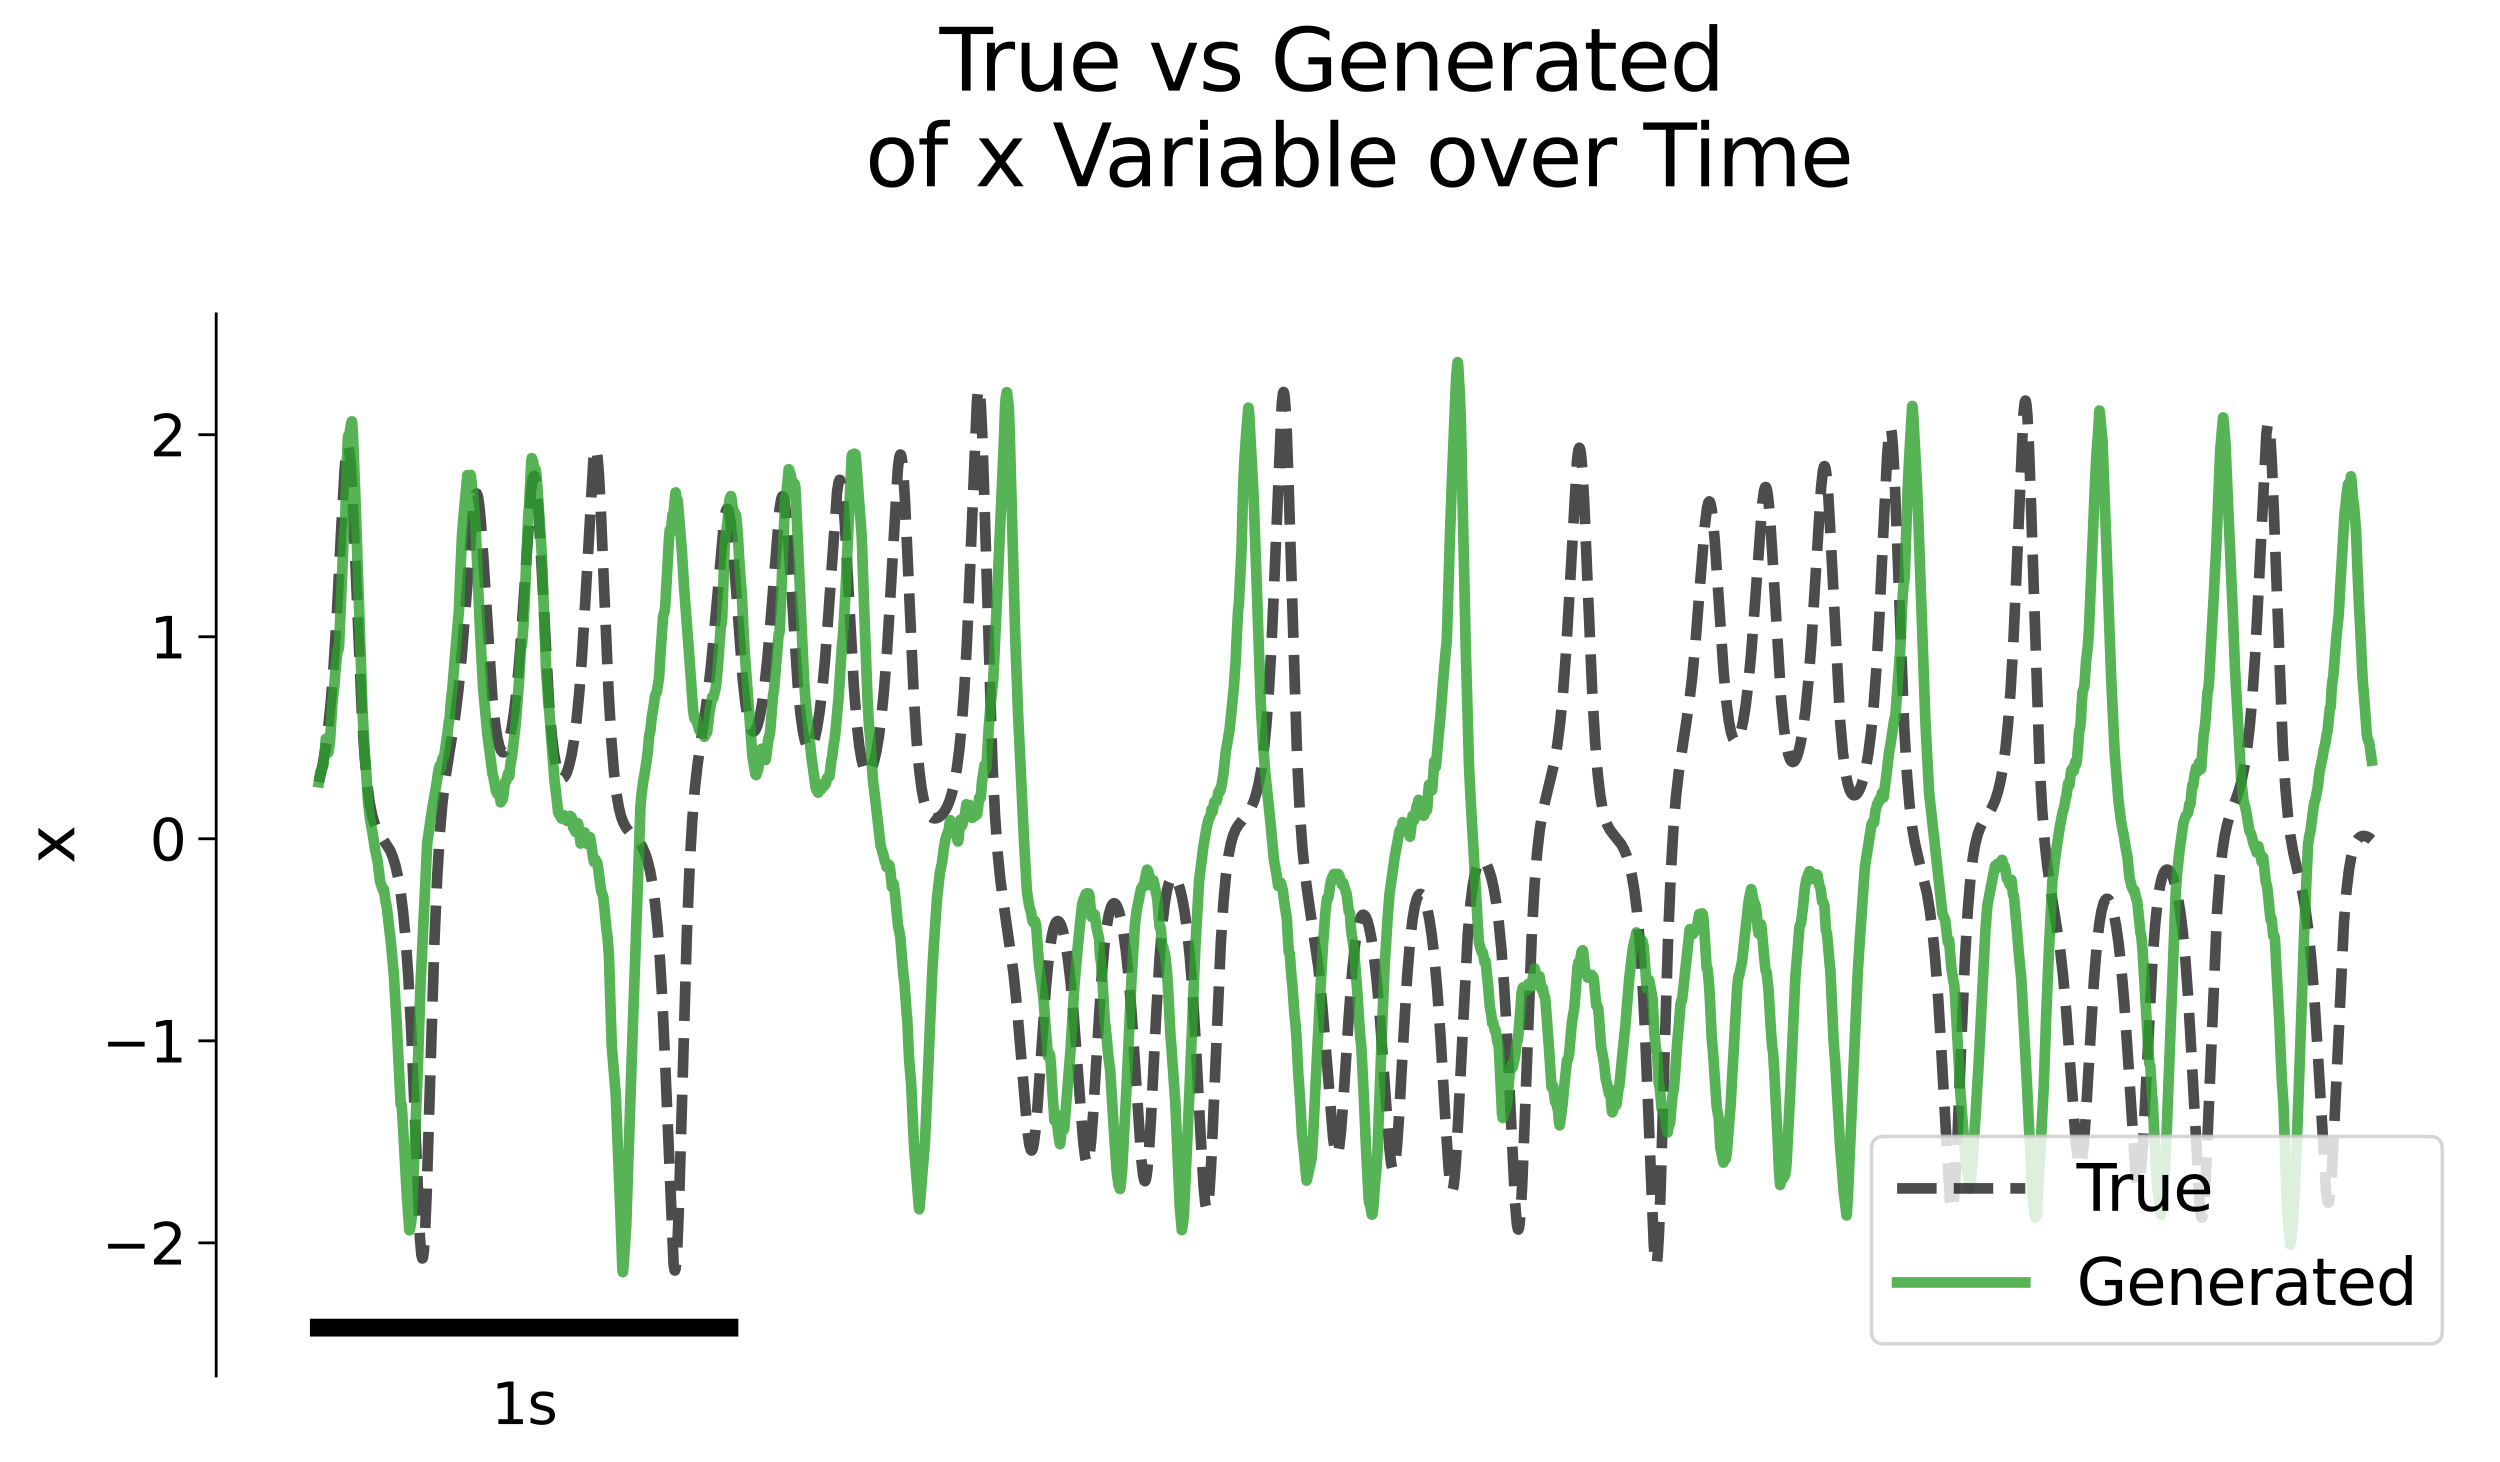 <?xml version="1.0" encoding="utf-8" standalone="no"?>
<!DOCTYPE svg PUBLIC "-//W3C//DTD SVG 1.1//EN"
  "http://www.w3.org/Graphics/SVG/1.1/DTD/svg11.dtd">
<svg xmlns:xlink="http://www.w3.org/1999/xlink" width="702pt" height="410.402pt" viewBox="0 0 702 410.402" xmlns="http://www.w3.org/2000/svg" version="1.1">
 <defs>
  <style type="text/css">*{stroke-linejoin: round; stroke-linecap: butt}</style>
 </defs>
 <g id="figure_1">
  <g id="patch_1">
   <path d="M 0 410.402 
L 702 410.402 
L 702 0 
L 0 0 
z
" style="fill: #ffffff"/>
  </g>
  <g id="axes_1">
   <g id="patch_2">
    <path d="M 60.708 386.362 
L 694.8 386.362 
L 694.8 88.134 
L 60.708 88.134 
z
" style="fill: #ffffff"/>
   </g>
   <g id="matplotlib.axis_1"/>
   <g id="matplotlib.axis_2">
    <g id="ytick_1">
     <g id="line2d_1">
      <defs>
       <path id="me6a1c3eb7a" d="M 0 0 
L -5 0 
" style="stroke: #000000; stroke-width: 0.8"/>
      </defs>
      <g>
       <use xlink:href="#me6a1c3eb7a" x="60.708" y="348.995" style="stroke: #000000; stroke-width: 0.8"/>
      </g>
     </g>
     <g id="text_1">
      <!-- −2 -->
      <g transform="translate(28.621 355.073) scale(0.16 -0.16)">
       <defs>
        <path id="DejaVuSans-2212" d="M 678 2272 
L 4684 2272 
L 4684 1741 
L 678 1741 
L 678 2272 
z
" transform="scale(0.016)"/>
        <path id="DejaVuSans-32" d="M 1228 531 
L 3431 531 
L 3431 0 
L 469 0 
L 469 531 
Q 828 903 1448 1529 
Q 2069 2156 2228 2338 
Q 2531 2678 2651 2914 
Q 2772 3150 2772 3378 
Q 2772 3750 2511 3984 
Q 2250 4219 1831 4219 
Q 1534 4219 1204 4116 
Q 875 4013 500 3803 
L 500 4441 
Q 881 4594 1212 4672 
Q 1544 4750 1819 4750 
Q 2544 4750 2975 4387 
Q 3406 4025 3406 3419 
Q 3406 3131 3298 2873 
Q 3191 2616 2906 2266 
Q 2828 2175 2409 1742 
Q 1991 1309 1228 531 
z
" transform="scale(0.016)"/>
       </defs>
       <use xlink:href="#DejaVuSans-2212"/>
       <use xlink:href="#DejaVuSans-32" transform="translate(83.789 0)"/>
      </g>
     </g>
    </g>
    <g id="ytick_2">
     <g id="line2d_2">
      <g>
       <use xlink:href="#me6a1c3eb7a" x="60.708" y="292.262" style="stroke: #000000; stroke-width: 0.8"/>
      </g>
     </g>
     <g id="text_2">
      <!-- −1 -->
      <g transform="translate(28.621 298.341) scale(0.16 -0.16)">
       <defs>
        <path id="DejaVuSans-31" d="M 794 531 
L 1825 531 
L 1825 4091 
L 703 3866 
L 703 4441 
L 1819 4666 
L 2450 4666 
L 2450 531 
L 3481 531 
L 3481 0 
L 794 0 
L 794 531 
z
" transform="scale(0.016)"/>
       </defs>
       <use xlink:href="#DejaVuSans-2212"/>
       <use xlink:href="#DejaVuSans-31" transform="translate(83.789 0)"/>
      </g>
     </g>
    </g>
    <g id="ytick_3">
     <g id="line2d_3">
      <g>
       <use xlink:href="#me6a1c3eb7a" x="60.708" y="235.53" style="stroke: #000000; stroke-width: 0.8"/>
      </g>
     </g>
     <g id="text_3">
      <!-- 0 -->
      <g transform="translate(42.028 241.609) scale(0.16 -0.16)">
       <defs>
        <path id="DejaVuSans-30" d="M 2034 4250 
Q 1547 4250 1301 3770 
Q 1056 3291 1056 2328 
Q 1056 1369 1301 889 
Q 1547 409 2034 409 
Q 2525 409 2770 889 
Q 3016 1369 3016 2328 
Q 3016 3291 2770 3770 
Q 2525 4250 2034 4250 
z
M 2034 4750 
Q 2819 4750 3233 4129 
Q 3647 3509 3647 2328 
Q 3647 1150 3233 529 
Q 2819 -91 2034 -91 
Q 1250 -91 836 529 
Q 422 1150 422 2328 
Q 422 3509 836 4129 
Q 1250 4750 2034 4750 
z
" transform="scale(0.016)"/>
       </defs>
       <use xlink:href="#DejaVuSans-30"/>
      </g>
     </g>
    </g>
    <g id="ytick_4">
     <g id="line2d_4">
      <g>
       <use xlink:href="#me6a1c3eb7a" x="60.708" y="178.798" style="stroke: #000000; stroke-width: 0.8"/>
      </g>
     </g>
     <g id="text_4">
      <!-- 1 -->
      <g transform="translate(42.028 184.876) scale(0.16 -0.16)">
       <use xlink:href="#DejaVuSans-31"/>
      </g>
     </g>
    </g>
    <g id="ytick_5">
     <g id="line2d_5">
      <g>
       <use xlink:href="#me6a1c3eb7a" x="60.708" y="122.065" style="stroke: #000000; stroke-width: 0.8"/>
      </g>
     </g>
     <g id="text_5">
      <!-- 2 -->
      <g transform="translate(42.028 128.144) scale(0.16 -0.16)">
       <use xlink:href="#DejaVuSans-32"/>
      </g>
     </g>
    </g>
    <g id="text_6">
     <!-- x -->
     <g transform="translate(20.877 242.575) rotate(-90) scale(0.18 -0.18)">
      <defs>
       <path id="DejaVuSans-78" d="M 3513 3500 
L 2247 1797 
L 3578 0 
L 2900 0 
L 1881 1375 
L 863 0 
L 184 0 
L 1544 1831 
L 300 3500 
L 978 3500 
L 1906 2253 
L 2834 3500 
L 3513 3500 
z
" transform="scale(0.016)"/>
      </defs>
      <use xlink:href="#DejaVuSans-78"/>
     </g>
    </g>
   </g>
   <g id="line2d_6">
    <path d="M 89.53 219.607 
L 90.534 215.133 
L 91.341 210.477 
L 92.125 204.603 
L 92.897 197.049 
L 93.693 186.968 
L 94.569 172.838 
L 95.872 147.583 
L 96.794 131.682 
L 97.278 126.662 
L 97.578 125.334 
L 97.716 125.247 
L 97.739 125.265 
L 97.878 125.58 
L 98.097 126.782 
L 98.408 129.915 
L 98.858 137.029 
L 99.515 151.581 
L 101.613 200.481 
L 102.386 212.368 
L 103.1 220.155 
L 103.781 225.292 
L 104.449 228.748 
L 105.129 231.144 
L 105.833 232.848 
L 106.686 234.32 
L 109.568 238.835 
L 110.352 240.787 
L 111.079 243.214 
L 111.793 246.407 
L 112.497 250.594 
L 113.2 256.194 
L 113.903 263.656 
L 114.629 273.853 
L 115.402 288.019 
L 116.313 309.282 
L 117.915 347.51 
L 118.33 352.38 
L 118.584 353.37 
L 118.676 353.32 
L 118.815 352.823 
L 119.034 350.976 
L 119.356 345.968 
L 119.818 334.754 
L 120.59 309.386 
L 121.974 264.693 
L 122.769 246.19 
L 123.507 233.933 
L 124.233 225.408 
L 125.017 218.802 
L 125.986 212.563 
L 127.796 201.25 
L 128.695 193.968 
L 129.606 184.694 
L 130.632 171.821 
L 132.88 142.689 
L 133.353 139.53 
L 133.664 138.628 
L 133.849 138.579 
L 134.01 138.839 
L 134.252 139.754 
L 134.586 142.011 
L 135.036 146.709 
L 135.693 156.227 
L 138.264 196.023 
L 139.002 203.003 
L 139.648 207.192 
L 140.213 209.555 
L 140.697 210.742 
L 141.089 211.196 
L 141.4 211.253 
L 141.7 211.067 
L 142.057 210.555 
L 142.519 209.458 
L 143.06 207.537 
L 143.683 204.441 
L 144.386 199.726 
L 145.147 193.031 
L 145.966 183.733 
L 146.934 170.014 
L 149.125 137.777 
L 149.574 134.511 
L 149.863 133.681 
L 150.013 133.676 
L 150.162 133.969 
L 150.393 134.998 
L 150.727 137.679 
L 151.189 143.431 
L 151.857 155.021 
L 154.152 197.11 
L 154.912 206.111 
L 155.593 211.741 
L 156.215 215.191 
L 156.769 217.139 
L 157.253 218.113 
L 157.656 218.477 
L 158.002 218.51 
L 158.348 218.305 
L 158.752 217.774 
L 159.236 216.732 
L 159.812 214.928 
L 160.458 212.125 
L 161.15 208.068 
L 161.888 202.325 
L 162.637 194.688 
L 163.432 184.181 
L 164.355 168.852 
L 166.638 129.032 
L 167.018 126.352 
L 167.249 125.875 
L 167.364 125.984 
L 167.537 126.588 
L 167.791 128.415 
L 168.159 132.93 
L 168.667 142.202 
L 169.543 163.149 
L 170.892 194.498 
L 171.699 208.235 
L 172.425 217.087 
L 173.117 222.961 
L 173.786 226.842 
L 174.443 229.418 
L 175.112 231.187 
L 175.826 232.456 
L 176.656 233.481 
L 178.513 235.268 
L 179.527 236.482 
L 180.334 237.8 
L 181.095 239.484 
L 181.81 241.62 
L 182.513 244.461 
L 183.217 248.278 
L 183.908 253.321 
L 184.6 260.081 
L 185.303 269.25 
L 186.041 282.019 
L 186.86 300.34 
L 189.143 354.919 
L 189.431 356.681 
L 189.523 356.752 
L 189.558 356.715 
L 189.684 356.283 
L 189.892 354.573 
L 190.203 349.773 
L 190.63 339.23 
L 191.322 315.667 
L 192.866 262.203 
L 193.65 243.115 
L 194.377 230.483 
L 195.115 221.378 
L 195.887 214.529 
L 196.971 207.087 
L 198.643 195.694 
L 199.634 187.124 
L 200.66 176.177 
L 203.381 145.764 
L 203.831 143.502 
L 204.13 142.891 
L 204.303 142.896 
L 204.488 143.2 
L 204.753 144.172 
L 205.122 146.524 
L 205.618 151.312 
L 206.356 160.92 
L 208.546 190.576 
L 209.319 197.566 
L 209.976 201.679 
L 210.552 203.993 
L 211.025 205.068 
L 211.382 205.418 
L 211.671 205.426 
L 211.97 205.188 
L 212.339 204.575 
L 212.8 203.336 
L 213.342 201.185 
L 213.976 197.678 
L 214.703 192.328 
L 215.533 184.463 
L 216.478 173.202 
L 218.922 142.774 
L 219.384 140.056 
L 219.672 139.373 
L 219.845 139.371 
L 220.018 139.682 
L 220.271 140.705 
L 220.617 143.151 
L 221.101 148.395 
L 221.839 159.23 
L 224.007 192.531 
L 224.779 200.487 
L 225.448 205.283 
L 226.036 208.059 
L 226.543 209.489 
L 226.958 210.069 
L 227.293 210.196 
L 227.592 210.068 
L 227.927 209.654 
L 228.342 208.743 
L 228.849 207.044 
L 229.472 204.109 
L 230.152 199.8 
L 230.901 193.521 
L 231.72 184.677 
L 232.677 171.745 
L 235.052 138.085 
L 235.478 135.388 
L 235.755 134.738 
L 235.905 134.777 
L 236.078 135.176 
L 236.331 136.458 
L 236.689 139.596 
L 237.185 146.191 
L 237.946 159.767 
L 239.756 192.655 
L 240.563 202.964 
L 241.266 209.312 
L 241.9 213.19 
L 242.465 215.4 
L 242.961 216.531 
L 243.376 216.994 
L 243.71 217.071 
L 244.033 216.907 
L 244.413 216.429 
L 244.886 215.438 
L 245.44 213.737 
L 246.062 211.06 
L 246.742 207.107 
L 247.469 201.521 
L 248.23 193.842 
L 249.048 183.191 
L 249.982 167.925 
L 252.126 131.496 
L 252.541 128.32 
L 252.795 127.644 
L 252.922 127.691 
L 253.083 128.129 
L 253.325 129.576 
L 253.66 133.114 
L 254.132 140.776 
L 254.87 156.943 
L 256.588 195.37 
L 257.395 208.126 
L 258.122 216.285 
L 258.802 221.569 
L 259.447 224.945 
L 260.07 227.106 
L 260.67 228.439 
L 261.258 229.235 
L 261.822 229.647 
L 262.41 229.803 
L 263.021 229.733 
L 263.69 229.426 
L 264.405 228.847 
L 265.143 227.949 
L 265.869 226.707 
L 266.584 225.034 
L 267.287 222.804 
L 267.991 219.784 
L 268.694 215.735 
L 269.386 210.401 
L 270.077 203.247 
L 270.792 193.414 
L 271.53 179.994 
L 272.383 160.107 
L 274.32 112.765 
L 274.677 109.388 
L 274.85 108.988 
L 274.873 108.998 
L 274.977 109.237 
L 275.15 110.323 
L 275.415 113.617 
L 275.796 121.496 
L 276.349 138.257 
L 278.667 214.121 
L 279.416 229.107 
L 280.142 239.4 
L 280.88 246.854 
L 281.768 253.517 
L 284.581 273.138 
L 285.538 282.48 
L 286.691 296.144 
L 288.466 317.237 
L 289.031 321.388 
L 289.412 322.816 
L 289.654 323.064 
L 289.804 322.946 
L 290.011 322.437 
L 290.311 321.001 
L 290.715 317.834 
L 291.291 311.297 
L 292.236 297.647 
L 293.689 277.218 
L 294.508 268.749 
L 295.199 263.708 
L 295.799 260.816 
L 296.306 259.345 
L 296.71 258.761 
L 297.033 258.637 
L 297.321 258.763 
L 297.655 259.174 
L 298.059 260.056 
L 298.554 261.73 
L 299.142 264.558 
L 299.846 269.111 
L 300.607 275.547 
L 301.471 284.908 
L 302.578 299.571 
L 304.169 320.527 
L 304.723 325.058 
L 305.091 326.554 
L 305.31 326.767 
L 305.46 326.61 
L 305.668 325.987 
L 305.968 324.278 
L 306.394 320.358 
L 306.959 312.872 
L 307.985 295.692 
L 309.253 275.554 
L 310.072 265.924 
L 310.775 260.094 
L 311.398 256.637 
L 311.94 254.771 
L 312.389 253.918 
L 312.747 253.65 
L 313.035 253.685 
L 313.346 253.963 
L 313.738 254.65 
L 314.234 256.022 
L 314.799 258.282 
L 315.445 261.84 
L 316.159 267.088 
L 316.932 274.459 
L 317.774 284.753 
L 318.834 300.71 
L 320.471 325.426 
L 320.99 330.083 
L 321.336 331.537 
L 321.532 331.679 
L 321.67 331.468 
L 321.878 330.666 
L 322.178 328.508 
L 322.604 323.605 
L 323.192 314.039 
L 324.668 284.795 
L 325.625 268.8 
L 326.397 259.358 
L 327.089 253.443 
L 327.712 249.866 
L 328.277 247.789 
L 328.761 246.75 
L 329.164 246.338 
L 329.51 246.27 
L 329.856 246.435 
L 330.248 246.894 
L 330.721 247.828 
L 331.286 249.484 
L 331.92 252.069 
L 332.6 255.821 
L 333.326 261.153 
L 334.087 268.497 
L 334.871 278.363 
L 335.759 292.579 
L 337.073 317.881 
L 337.973 333.178 
L 338.457 338.141 
L 338.757 339.445 
L 338.895 339.527 
L 338.918 339.508 
L 339.056 339.193 
L 339.275 338.001 
L 339.598 334.759 
L 340.048 327.654 
L 340.717 312.904 
L 342.78 265.141 
L 343.553 253.26 
L 344.268 245.469 
L 344.948 240.332 
L 345.605 236.94 
L 346.274 234.592 
L 346.954 232.967 
L 347.738 231.669 
L 348.822 230.341 
L 350.401 228.377 
L 351.266 226.9 
L 352.027 225.147 
L 352.765 222.857 
L 353.479 219.876 
L 354.171 215.999 
L 354.874 210.717 
L 355.578 203.664 
L 356.293 194.124 
L 357.053 180.725 
L 357.884 161.838 
L 359.913 113.463 
L 360.259 110.432 
L 360.431 110.078 
L 360.443 110.084 
L 360.547 110.305 
L 360.72 111.355 
L 360.985 114.595 
L 361.365 122.391 
L 361.942 139.461 
L 364.236 213.059 
L 364.986 227.891 
L 365.712 238.08 
L 366.461 245.572 
L 367.326 251.947 
L 370.208 271.656 
L 371.142 280.733 
L 372.203 293.391 
L 374.347 319.651 
L 374.866 323.164 
L 375.212 324.245 
L 375.408 324.353 
L 375.569 324.158 
L 375.8 323.434 
L 376.123 321.555 
L 376.561 317.518 
L 377.195 309.328 
L 378.705 285.848 
L 379.685 272.935 
L 380.458 265.484 
L 381.126 261.04 
L 381.703 258.562 
L 382.187 257.357 
L 382.567 256.917 
L 382.879 256.858 
L 383.179 257.035 
L 383.524 257.525 
L 383.951 258.555 
L 384.47 260.444 
L 385.092 263.617 
L 385.807 268.476 
L 386.568 275.264 
L 387.433 285.094 
L 388.528 300.334 
L 390.108 322.218 
L 390.649 326.824 
L 391.007 328.283 
L 391.214 328.476 
L 391.353 328.328 
L 391.56 327.691 
L 391.86 325.906 
L 392.264 321.951 
L 392.84 313.795 
L 393.878 295.22 
L 395.111 274.524 
L 395.918 264.51 
L 396.633 258.223 
L 397.267 254.474 
L 397.821 252.397 
L 398.293 251.394 
L 398.674 251.047 
L 398.985 251.035 
L 399.308 251.256 
L 399.688 251.813 
L 400.149 252.921 
L 400.703 254.878 
L 401.349 258.043 
L 402.04 262.601 
L 402.79 269.111 
L 403.597 278.196 
L 404.484 290.845 
L 405.879 314.641 
L 406.779 328.164 
L 407.286 332.877 
L 407.609 334.222 
L 407.782 334.334 
L 407.92 334.107 
L 408.128 333.235 
L 408.427 330.871 
L 408.842 325.606 
L 409.454 314.63 
L 412.163 262.189 
L 412.901 253.788 
L 413.581 248.428 
L 414.215 245.094 
L 414.792 243.16 
L 415.31 242.136 
L 415.772 241.677 
L 416.164 241.572 
L 416.544 241.699 
L 416.982 242.1 
L 417.501 242.903 
L 418.089 244.255 
L 418.735 246.329 
L 419.426 249.342 
L 420.141 253.516 
L 420.867 259.156 
L 421.605 266.719 
L 422.366 276.927 
L 423.196 291.27 
L 424.28 314.307 
L 425.433 337.733 
L 425.917 343.603 
L 426.217 345.152 
L 426.344 345.253 
L 426.367 345.234 
L 426.494 344.931 
L 426.701 343.697 
L 427.001 340.358 
L 427.428 332.807 
L 428.062 316.929 
L 430.16 261.342 
L 430.932 247.963 
L 431.647 239.166 
L 432.362 232.983 
L 433.1 228.474 
L 433.953 224.617 
L 436.524 213.889 
L 437.331 208.961 
L 438.104 202.806 
L 438.876 194.787 
L 439.695 183.845 
L 440.617 168.297 
L 442.842 129.116 
L 443.234 126.266 
L 443.476 125.742 
L 443.591 125.845 
L 443.764 126.432 
L 444.018 128.225 
L 444.375 132.592 
L 444.883 141.89 
L 445.736 162.412 
L 447.108 194.542 
L 447.926 208.551 
L 448.653 217.436 
L 449.344 223.34 
L 450.013 227.232 
L 450.682 229.883 
L 451.362 231.706 
L 452.111 233.085 
L 453.045 234.317 
L 455.224 237.046 
L 456.043 238.538 
L 456.804 240.404 
L 457.53 242.799 
L 458.233 245.923 
L 458.937 250.107 
L 459.64 255.707 
L 460.343 263.198 
L 461.058 273.304 
L 461.819 287.484 
L 462.707 308.524 
L 464.39 349.73 
L 464.794 354.364 
L 465.024 355.156 
L 465.116 355.06 
L 465.266 354.389 
L 465.497 352.13 
L 465.843 346.137 
L 466.327 333.252 
L 467.215 302.29 
L 468.379 264 
L 469.175 244.916 
L 469.901 232.458 
L 470.627 223.599 
L 471.388 216.934 
L 472.414 210.021 
L 474.224 198.117 
L 475.17 190.098 
L 476.138 179.832 
L 477.406 163.69 
L 478.732 147.453 
L 479.32 142.736 
L 479.712 141.106 
L 479.954 140.804 
L 480.104 140.904 
L 480.3 141.37 
L 480.589 142.742 
L 480.981 145.844 
L 481.534 152.226 
L 482.399 165.097 
L 483.99 188.639 
L 484.808 197.451 
L 485.5 202.692 
L 486.111 205.765 
L 486.63 207.339 
L 487.045 207.983 
L 487.379 208.145 
L 487.667 208.047 
L 487.99 207.678 
L 488.394 206.834 
L 488.89 205.223 
L 489.489 202.457 
L 490.169 198.217 
L 490.919 192.035 
L 491.749 183.235 
L 492.752 170.031 
L 494.873 141.121 
L 495.346 137.776 
L 495.657 136.818 
L 495.842 136.76 
L 496.003 137.029 
L 496.234 137.936 
L 496.556 140.238 
L 497.006 145.242 
L 497.652 155.218 
L 500.154 196.602 
L 500.903 204.334 
L 501.572 209.09 
L 502.171 211.873 
L 502.678 213.275 
L 503.093 213.848 
L 503.428 213.979 
L 503.739 213.868 
L 504.085 213.49 
L 504.512 212.651 
L 505.019 211.122 
L 505.63 208.511 
L 506.299 204.637 
L 507.025 199.04 
L 507.797 191.275 
L 508.651 180.307 
L 509.665 164.099 
L 511.348 137.019 
L 511.856 132.331 
L 512.178 131 
L 512.351 130.892 
L 512.49 131.121 
L 512.697 131.994 
L 512.997 134.355 
L 513.412 139.608 
L 514.023 150.542 
L 516.732 202.816 
L 517.47 211.194 
L 518.151 216.538 
L 518.773 219.81 
L 519.35 221.75 
L 519.857 222.756 
L 520.318 223.218 
L 520.71 223.324 
L 521.091 223.194 
L 521.517 222.798 
L 522.036 221.985 
L 522.624 220.618 
L 523.27 218.517 
L 523.961 215.463 
L 524.676 211.232 
L 525.402 205.522 
L 526.14 197.87 
L 526.901 187.579 
L 527.731 173.137 
L 528.861 149.078 
L 529.933 127.615 
L 530.418 121.798 
L 530.717 120.251 
L 530.844 120.145 
L 530.867 120.162 
L 530.994 120.458 
L 531.202 121.679 
L 531.501 125.005 
L 531.928 132.519 
L 532.551 147.942 
L 534.695 204.192 
L 535.467 217.327 
L 536.182 225.95 
L 536.897 232.004 
L 537.635 236.414 
L 538.488 240.181 
L 541.071 250.706 
L 541.878 255.534 
L 542.639 261.475 
L 543.411 269.338 
L 544.218 279.939 
L 545.117 294.893 
L 547.538 337.351 
L 547.896 339.557 
L 548.103 339.864 
L 548.219 339.711 
L 548.403 338.978 
L 548.668 336.87 
L 549.049 331.776 
L 549.591 321.109 
L 550.651 294.581 
L 551.77 268.958 
L 552.577 255.32 
L 553.303 246.571 
L 553.995 240.77 
L 554.663 236.931 
L 555.344 234.249 
L 556.047 232.345 
L 556.866 230.768 
L 558.41 228.42 
L 559.425 226.641 
L 560.244 224.747 
L 560.993 222.422 
L 561.719 219.416 
L 562.434 215.46 
L 563.137 210.248 
L 563.852 203.194 
L 564.579 193.702 
L 565.339 180.645 
L 566.181 162.148 
L 568.176 116.296 
L 568.545 112.933 
L 568.741 112.49 
L 568.752 112.494 
L 568.856 112.693 
L 569.029 113.657 
L 569.294 116.657 
L 569.674 123.958 
L 570.239 139.753 
L 572.684 213.69 
L 573.433 227.282 
L 574.159 236.603 
L 574.909 243.466 
L 575.773 249.329 
L 578.437 266.178 
L 579.324 274.137 
L 580.247 284.56 
L 581.4 300.41 
L 582.921 321.034 
L 583.475 325.738 
L 583.844 327.304 
L 584.063 327.549 
L 584.201 327.425 
L 584.397 326.875 
L 584.685 325.277 
L 585.077 321.688 
L 585.642 314.193 
L 586.576 298.328 
L 587.971 275.355 
L 588.79 265.407 
L 589.493 259.348 
L 590.116 255.722 
L 590.669 253.693 
L 591.142 252.723 
L 591.511 252.397 
L 591.81 252.397 
L 592.122 252.636 
L 592.502 253.244 
L 592.986 254.487 
L 593.551 256.598 
L 594.185 259.882 
L 594.889 264.76 
L 595.661 271.775 
L 596.48 281.399 
L 597.448 295.646 
L 599.627 328.908 
L 600.077 332.187 
L 600.354 332.944 
L 600.492 332.926 
L 600.653 332.562 
L 600.895 331.327 
L 601.241 328.199 
L 601.726 321.503 
L 602.452 307.806 
L 604.389 270.069 
L 605.173 259.578 
L 605.876 252.926 
L 606.522 248.774 
L 607.11 246.305 
L 607.628 244.978 
L 608.078 244.367 
L 608.47 244.172 
L 608.816 244.237 
L 609.196 244.55 
L 609.646 245.233 
L 610.199 246.518 
L 610.811 248.533 
L 611.479 251.548 
L 612.183 255.793 
L 612.909 261.604 
L 613.658 269.47 
L 614.454 280.3 
L 615.342 295.691 
L 617.717 339.285 
L 618.074 341.615 
L 618.281 341.937 
L 618.397 341.765 
L 618.581 340.951 
L 618.858 338.511 
L 619.25 332.741 
L 619.803 320.867 
L 622.57 255.818 
L 623.308 245.871 
L 624.011 239.226 
L 624.703 234.687 
L 625.418 231.403 
L 626.225 228.729 
L 627.551 225.241 
L 628.669 222.019 
L 629.488 218.934 
L 630.249 215.171 
L 630.975 210.423 
L 631.713 204.066 
L 632.462 195.584 
L 633.246 184.008 
L 634.099 167.891 
L 636.405 121.787 
L 636.751 119.348 
L 636.936 119.044 
L 636.947 119.049 
L 637.062 119.258 
L 637.247 120.2 
L 637.524 122.994 
L 637.916 129.584 
L 638.504 143.835 
L 641.005 209.511 
L 641.755 221.35 
L 642.47 229.33 
L 643.196 235.04 
L 643.968 239.397 
L 645.018 243.967 
L 646.528 250.549 
L 647.37 255.318 
L 648.165 261.181 
L 648.961 268.79 
L 649.779 278.904 
L 650.667 292.814 
L 653.226 335.38 
L 653.584 337.433 
L 653.791 337.705 
L 653.918 337.523 
L 654.114 336.712 
L 654.402 334.367 
L 654.806 328.941 
L 655.394 317.552 
L 658.195 258.635 
L 658.933 249.777 
L 659.614 244.096 
L 660.271 240.356 
L 660.893 237.997 
L 661.504 236.484 
L 662.104 235.557 
L 662.703 235.021 
L 663.314 234.768 
L 663.972 234.738 
L 664.686 234.936 
L 665.459 235.388 
L 665.978 235.838 
L 665.978 235.838 
" clip-path="url(#pd5d241f489)" style="fill: none; stroke-dasharray: 11.1,4.8; stroke-dashoffset: 0; stroke: #000000; stroke-opacity: 0.7; stroke-width: 3"/>
   </g>
   <g id="line2d_7">
    <path d="M 89.53 219.653 
L 89.726 218.292 
L 90.015 216.529 
L 90.234 216.4 
L 90.338 216.237 
L 90.822 214.771 
L 91.145 211.722 
L 91.49 207.406 
L 91.548 207.607 
L 92.148 211.349 
L 92.194 211.293 
L 92.344 210.528 
L 92.689 207.799 
L 93.347 197.071 
L 93.842 192.907 
L 94.257 187.574 
L 94.765 182.539 
L 94.834 182.584 
L 94.972 182.57 
L 95.099 182.192 
L 95.226 180.997 
L 95.433 176.065 
L 96.425 152.692 
L 96.886 147.655 
L 97.37 130.328 
L 97.705 122.672 
L 97.878 122.075 
L 98.2 121.663 
L 98.35 120.463 
L 98.639 118.74 
L 98.788 118.332 
L 98.823 118.388 
L 98.915 119.063 
L 99.146 123.214 
L 99.815 140.24 
L 101.774 199.073 
L 102.316 210.037 
L 102.835 216.973 
L 103.389 225.709 
L 103.919 229.965 
L 104.853 235.411 
L 105.291 238.446 
L 105.579 239.783 
L 106.029 241.789 
L 106.72 247.534 
L 107.02 248.394 
L 107.355 249.478 
L 107.551 249.995 
L 107.608 249.929 
L 107.77 249.679 
L 107.804 249.742 
L 107.896 250.404 
L 108.231 253.103 
L 108.346 253.377 
L 108.634 254.894 
L 109.66 263.845 
L 109.903 266.029 
L 110.594 273.786 
L 111.447 288.41 
L 112.197 303.967 
L 112.531 310.211 
L 112.589 310.113 
L 112.693 309.937 
L 112.727 309.993 
L 112.819 310.594 
L 113.027 314.002 
L 114.272 336.305 
L 114.457 338.529 
L 114.918 345.202 
L 114.998 345.459 
L 115.045 345.37 
L 115.344 343.944 
L 115.54 342.521 
L 115.748 338.849 
L 117.258 301.599 
L 118.077 276.681 
L 119.968 236.575 
L 120.532 232.863 
L 120.971 229.618 
L 121.466 226.534 
L 122.723 219.151 
L 123.057 216.639 
L 123.472 215 
L 123.553 215.103 
L 123.761 215.614 
L 123.818 215.49 
L 123.968 214.371 
L 124.199 213.112 
L 124.764 212.116 
L 125.686 205.744 
L 126.043 202.515 
L 126.159 202.366 
L 126.297 201.356 
L 126.528 198 
L 126.77 195.191 
L 126.931 194.396 
L 127.173 191.512 
L 127.784 184.101 
L 128.545 175.13 
L 128.891 171.085 
L 129.11 164.8 
L 129.398 157.71 
L 129.733 150.354 
L 130.079 145.955 
L 131.22 133.421 
L 131.404 133.502 
L 131.589 133.852 
L 131.635 133.79 
L 131.75 133.523 
L 131.796 133.619 
L 131.935 134.105 
L 131.992 133.956 
L 132.131 133.347 
L 132.188 133.504 
L 132.373 135.074 
L 133.007 140.983 
L 133.56 147.99 
L 134.16 162.535 
L 134.84 178.049 
L 135.659 193.111 
L 136.8 205.732 
L 138.276 217.211 
L 138.576 218.298 
L 139.221 221.883 
L 139.544 222.803 
L 139.648 222.729 
L 139.752 222.665 
L 139.786 222.696 
L 139.971 222.818 
L 139.994 222.791 
L 140.178 222.484 
L 140.224 222.591 
L 140.363 223.659 
L 140.593 225.293 
L 140.616 225.272 
L 140.732 224.844 
L 140.881 224.546 
L 140.904 224.554 
L 141.1 224.542 
L 141.227 224.143 
L 141.446 222.393 
L 141.861 219.5 
L 142.161 219.304 
L 142.415 218.313 
L 142.645 217.204 
L 142.692 217.243 
L 142.83 217.643 
L 142.945 218.054 
L 142.991 217.912 
L 143.141 216.278 
L 143.452 213.743 
L 143.695 212.959 
L 144.813 203.306 
L 145.758 191.177 
L 146.266 181.962 
L 146.485 181.402 
L 146.6 180.679 
L 146.98 175.579 
L 147.28 169.708 
L 147.822 156.789 
L 148.03 151.986 
L 148.387 143.779 
L 148.594 142.021 
L 148.802 137.363 
L 149.194 129.464 
L 149.332 128.635 
L 149.367 128.686 
L 149.724 129.781 
L 150.093 132.187 
L 150.174 132.385 
L 150.22 132.318 
L 150.381 131.847 
L 150.439 131.943 
L 150.577 132.823 
L 150.877 136.658 
L 151.477 145.508 
L 152.134 155.684 
L 153.344 188.341 
L 154.059 198.519 
L 154.209 199.262 
L 154.532 203.67 
L 155.696 219.157 
L 156.227 223.485 
L 156.711 227.982 
L 156.93 228.58 
L 157.241 228.731 
L 157.564 229.677 
L 157.691 229.843 
L 157.726 229.823 
L 158.152 229.3 
L 158.302 228.904 
L 158.348 228.964 
L 158.671 229.403 
L 158.832 229.572 
L 159.178 230.496 
L 159.213 230.472 
L 159.328 230.2 
L 159.513 229.729 
L 159.547 229.748 
L 159.755 230.003 
L 159.812 229.857 
L 160.031 229.115 
L 160.089 229.215 
L 160.25 229.683 
L 160.308 229.604 
L 160.446 229.374 
L 160.493 229.451 
L 160.619 230.255 
L 160.977 232.451 
L 161.265 232.55 
L 161.611 233.628 
L 161.645 233.597 
L 161.761 233.252 
L 162.187 231.119 
L 162.245 231.145 
L 162.36 231.385 
L 162.51 232.461 
L 163.029 236.854 
L 163.064 236.863 
L 163.098 236.772 
L 163.744 234.234 
L 163.94 234.214 
L 164.182 233.767 
L 164.228 233.861 
L 164.343 234.692 
L 164.643 236.773 
L 164.781 236.906 
L 164.816 236.841 
L 165.047 235.836 
L 165.139 236.114 
L 165.335 236.93 
L 165.381 236.818 
L 165.577 235.452 
L 165.681 235.09 
L 165.727 235.179 
L 165.877 236.182 
L 166.568 241.034 
L 166.787 242.063 
L 166.811 242.044 
L 166.926 241.645 
L 167.076 241.206 
L 167.122 241.254 
L 167.26 241.78 
L 167.445 242.332 
L 167.479 242.307 
L 167.629 242.056 
L 167.687 242.171 
L 167.86 243.095 
L 168.817 250.207 
L 169.37 251.75 
L 169.612 253.908 
L 170.327 261.331 
L 170.615 263.361 
L 170.996 268.451 
L 171.376 281.043 
L 171.78 293.769 
L 172.898 307.368 
L 174.189 340.243 
L 174.766 356.389 
L 174.892 357.219 
L 174.927 357.13 
L 175.054 355.91 
L 175.838 344.068 
L 177.613 290.584 
L 179.412 239.198 
L 179.815 226.8 
L 180.173 222.705 
L 180.611 219.551 
L 181.314 215.308 
L 181.602 213.32 
L 181.971 210.442 
L 182.237 207.004 
L 182.433 205.848 
L 182.606 205.29 
L 182.79 203.46 
L 183.124 200.62 
L 183.436 198.966 
L 183.954 195.258 
L 184.393 194.484 
L 184.646 192.983 
L 184.957 190.989 
L 185.073 190.275 
L 185.246 187.177 
L 185.592 181.728 
L 186.203 173.103 
L 186.606 171.626 
L 186.687 171.322 
L 186.837 169.506 
L 187.863 151.067 
L 188.059 148.875 
L 188.14 149.084 
L 188.312 149.442 
L 188.336 149.419 
L 188.416 149.079 
L 188.601 146.907 
L 188.82 144.562 
L 188.854 144.581 
L 188.97 144.653 
L 189.004 144.605 
L 189.119 144.068 
L 189.396 141.225 
L 189.696 138.274 
L 189.719 138.298 
L 189.811 138.848 
L 190.065 140.535 
L 190.099 140.51 
L 190.215 140.357 
L 190.261 140.442 
L 190.365 141.198 
L 191.494 155.095 
L 192.094 164.961 
L 192.417 169.453 
L 193.42 182.516 
L 193.697 186.431 
L 194.619 199.384 
L 194.942 201.488 
L 195.207 202.027 
L 195.276 201.905 
L 195.403 201.628 
L 195.449 201.697 
L 196.106 204.148 
L 196.36 205.019 
L 196.533 204.91 
L 196.729 204.787 
L 196.763 204.866 
L 197.109 205.898 
L 197.167 205.819 
L 197.294 205.592 
L 197.34 205.674 
L 197.801 206.887 
L 197.824 206.875 
L 197.916 206.639 
L 198.181 205.585 
L 198.228 205.628 
L 198.424 205.84 
L 198.458 205.801 
L 198.573 205.374 
L 198.85 203.412 
L 199.277 199.328 
L 199.369 199.128 
L 199.784 196.965 
L 199.991 195.72 
L 200.026 195.753 
L 200.211 196.136 
L 200.268 196.035 
L 200.614 194.737 
L 200.948 193.186 
L 201.144 191.713 
L 201.559 187.369 
L 202.424 175.675 
L 202.643 175.109 
L 202.793 173.372 
L 203.001 167.56 
L 203.519 152.549 
L 203.831 150.094 
L 204.338 146.065 
L 204.776 140.537 
L 205.226 139.291 
L 205.295 139.412 
L 205.41 140.068 
L 205.941 144.309 
L 206.044 144.414 
L 206.079 144.38 
L 206.286 143.848 
L 206.367 144.072 
L 206.586 144.564 
L 206.655 144.67 
L 206.805 145.708 
L 207.186 150.113 
L 207.52 156.256 
L 207.993 163.335 
L 208.281 166.367 
L 208.731 176.275 
L 209.169 184.063 
L 211.267 212.204 
L 212.132 217.455 
L 212.339 217.643 
L 212.362 217.613 
L 212.489 217.148 
L 212.754 216.396 
L 212.904 215.91 
L 213.158 214.007 
L 213.607 210.706 
L 213.827 210.267 
L 213.896 210.43 
L 214.138 211.683 
L 214.357 212.871 
L 214.403 212.813 
L 214.53 212.605 
L 214.576 212.674 
L 214.956 213.417 
L 214.991 213.378 
L 215.106 212.927 
L 215.371 210.665 
L 215.775 207.307 
L 215.867 207.336 
L 215.936 207.199 
L 216.248 205.429 
L 216.605 201.164 
L 217.055 195.286 
L 217.32 193.937 
L 218.646 178.023 
L 218.703 178.066 
L 218.784 177.998 
L 218.888 177.43 
L 219.026 175.113 
L 220.502 139.486 
L 220.698 139.077 
L 220.825 138.515 
L 221.101 135.694 
L 221.459 131.786 
L 221.493 131.766 
L 221.54 131.838 
L 222.035 133.351 
L 222.462 135.522 
L 222.589 135.918 
L 222.635 135.881 
L 222.704 135.86 
L 222.739 135.93 
L 222.9 136.29 
L 222.946 136.213 
L 223.096 135.809 
L 223.154 135.913 
L 223.315 136.802 
L 223.488 139.546 
L 225.021 174.637 
L 225.805 191.394 
L 226.163 196.622 
L 226.797 202.478 
L 227.892 213 
L 228.169 214.842 
L 228.411 216.672 
L 229.045 221.212 
L 229.356 222.04 
L 229.518 222.277 
L 229.725 222.577 
L 229.737 222.572 
L 229.887 222.376 
L 230.048 221.576 
L 230.175 221.193 
L 230.209 221.228 
L 230.532 221.73 
L 230.578 221.67 
L 230.717 221.103 
L 230.97 220.137 
L 231.017 220.211 
L 231.27 220.865 
L 231.316 220.836 
L 231.881 220.051 
L 232.296 218.419 
L 232.504 218.222 
L 232.677 217.886 
L 232.746 217.969 
L 232.861 218.094 
L 232.896 218.032 
L 232.988 217.371 
L 233.438 213.404 
L 233.668 212.654 
L 233.876 210.68 
L 234.199 208.417 
L 234.498 206.593 
L 235.305 197.604 
L 235.421 196.721 
L 235.755 191.364 
L 236.435 181.009 
L 236.712 178.397 
L 237.081 172.396 
L 237.565 162.852 
L 239.168 127.996 
L 239.294 127.657 
L 239.329 127.681 
L 239.444 128.009 
L 239.56 128.281 
L 239.606 128.211 
L 239.952 127.401 
L 239.975 127.41 
L 240.217 127.609 
L 240.378 129.125 
L 241.981 150.803 
L 242.753 173.69 
L 243.583 195.822 
L 243.975 203.301 
L 244.344 207.133 
L 245.117 218.986 
L 245.67 223.641 
L 246.339 229.366 
L 247.273 237.485 
L 247.987 239.886 
L 248.08 240.014 
L 248.207 240.747 
L 248.46 241.886 
L 248.76 242.543 
L 248.956 243.464 
L 248.99 243.437 
L 249.14 243.03 
L 249.336 242.68 
L 249.348 242.684 
L 249.429 242.871 
L 249.544 243.163 
L 249.59 243.082 
L 249.682 242.904 
L 249.728 242.99 
L 249.97 244.301 
L 250.236 246.977 
L 250.466 249.067 
L 250.489 249.048 
L 250.616 248.618 
L 250.847 248.025 
L 250.87 248.048 
L 250.974 248.401 
L 251.25 250.555 
L 252.196 260.166 
L 252.392 260.902 
L 252.853 263.468 
L 253.118 267.137 
L 253.648 273.468 
L 254.006 276.559 
L 254.294 280.486 
L 254.617 285.143 
L 254.732 285.849 
L 254.87 288.638 
L 255.285 297.571 
L 255.896 304.999 
L 256.369 316.046 
L 256.727 322.953 
L 257.73 335.312 
L 257.972 338.538 
L 258.11 339.553 
L 258.145 339.484 
L 258.26 338.533 
L 259.724 320.749 
L 260.058 313.604 
L 260.981 291.749 
L 261.742 273.683 
L 262.238 265.08 
L 262.491 261.293 
L 263.137 251.977 
L 263.944 244.929 
L 264.313 243.133 
L 264.474 242.515 
L 265.016 238.425 
L 265.466 235.778 
L 265.869 234.433 
L 266.411 233.002 
L 266.665 231.117 
L 266.838 230.319 
L 266.872 230.404 
L 266.988 231.469 
L 267.172 233.153 
L 267.218 233.077 
L 267.529 231.603 
L 267.622 231.915 
L 267.806 232.667 
L 267.852 232.619 
L 268.094 232.107 
L 268.14 232.205 
L 268.555 234.147 
L 268.855 235.973 
L 269.005 236.281 
L 269.04 236.222 
L 269.155 235.493 
L 269.697 230.221 
L 269.766 230.382 
L 270.054 231.885 
L 270.158 231.741 
L 270.492 230.642 
L 271.011 228.354 
L 271.357 225.844 
L 271.392 225.881 
L 271.518 226.335 
L 271.818 228.067 
L 271.899 227.953 
L 272.049 227.248 
L 272.291 226.084 
L 272.326 226.127 
L 272.418 226.786 
L 272.718 228.835 
L 272.798 228.999 
L 273.052 229.651 
L 273.075 229.633 
L 273.167 229.342 
L 273.478 227.377 
L 273.559 227.727 
L 273.79 229.14 
L 273.836 229.074 
L 274.147 228.548 
L 274.159 228.553 
L 274.355 228.675 
L 274.389 228.577 
L 274.516 227.63 
L 274.966 223.978 
L 275.035 223.916 
L 275.081 223.961 
L 275.289 224.243 
L 275.335 224.162 
L 275.45 223.418 
L 275.669 220.242 
L 275.9 218.176 
L 276.015 218.061 
L 276.142 217 
L 276.441 214.888 
L 276.511 214.821 
L 276.557 214.876 
L 276.764 215.545 
L 276.914 215.796 
L 276.949 215.746 
L 277.029 215.213 
L 277.202 211.868 
L 277.64 204.161 
L 278.263 196.675 
L 278.886 191.209 
L 279.67 174.582 
L 281.929 123.166 
L 282.195 114.937 
L 282.414 111.571 
L 282.702 110.114 
L 282.725 110.143 
L 282.84 110.697 
L 283.255 114.159 
L 283.486 119.994 
L 284.212 146.87 
L 285.077 179.013 
L 285.872 200.45 
L 287.579 236.824 
L 288.351 250.205 
L 288.847 253.449 
L 289.089 254.733 
L 289.331 255.62 
L 289.539 256.156 
L 289.723 257.513 
L 289.965 258.734 
L 290.138 258.887 
L 290.276 259.179 
L 290.334 259.106 
L 290.599 258.635 
L 290.645 258.68 
L 290.795 259.172 
L 290.991 260.362 
L 291.256 264.216 
L 291.764 270.899 
L 292.675 277.721 
L 292.951 279.723 
L 293.101 281.674 
L 293.62 288.556 
L 294.07 294.178 
L 294.289 296.629 
L 294.335 296.669 
L 294.392 296.589 
L 294.75 296.023 
L 294.773 296.049 
L 294.865 296.434 
L 295.096 298.847 
L 295.511 306.384 
L 296.087 314.654 
L 296.11 314.649 
L 296.133 314.582 
L 296.491 312.747 
L 296.583 313.04 
L 296.79 314.934 
L 297.136 318.2 
L 297.655 321.297 
L 297.701 321.217 
L 297.805 320.239 
L 298.093 317.218 
L 298.116 317.247 
L 298.255 317.593 
L 298.324 317.474 
L 298.543 316.854 
L 298.601 316.946 
L 298.727 317.209 
L 298.773 317.103 
L 298.9 315.975 
L 300.537 295.668 
L 301.69 276.757 
L 302.578 266.455 
L 303.051 261.563 
L 303.869 253.856 
L 304.146 252.917 
L 304.319 252.427 
L 304.55 251.935 
L 304.665 251.593 
L 304.93 250.966 
L 305.161 250.909 
L 305.299 250.833 
L 305.322 250.853 
L 305.518 250.902 
L 305.714 250.883 
L 305.841 251.189 
L 306.002 252.314 
L 306.475 257.459 
L 306.613 257.122 
L 306.694 257.048 
L 306.752 257.075 
L 306.855 256.963 
L 307.155 256.627 
L 307.374 256.747 
L 307.466 257.305 
L 307.858 260.181 
L 308.631 263.621 
L 308.85 268.009 
L 309.057 269.616 
L 309.23 270.838 
L 309.634 276.457 
L 310.164 285.925 
L 310.741 291.231 
L 311.19 296.398 
L 311.582 299.227 
L 311.732 300.477 
L 312.251 308.94 
L 312.989 320.642 
L 313.196 323.563 
L 313.577 329.081 
L 313.773 330.507 
L 314.107 332.945 
L 314.119 332.943 
L 314.246 333.01 
L 314.419 333.651 
L 314.499 333.863 
L 314.557 333.751 
L 314.718 332.583 
L 315.122 328.269 
L 316.321 305.505 
L 317.727 274.882 
L 318.673 259.781 
L 319.157 255.696 
L 320.022 251.437 
L 320.391 249.559 
L 320.921 248.714 
L 320.956 248.743 
L 321.129 248.992 
L 321.175 248.889 
L 321.348 247.802 
L 321.82 245.257 
L 322.109 244.187 
L 322.212 244.249 
L 322.5 244.974 
L 322.892 246.683 
L 323.215 248.629 
L 323.25 248.606 
L 323.446 248.158 
L 323.757 247.175 
L 323.838 247.156 
L 323.872 247.206 
L 324.011 247.736 
L 324.829 251.762 
L 325.002 252.609 
L 325.187 255.236 
L 325.59 260.136 
L 325.694 260.46 
L 325.74 260.409 
L 325.844 260.327 
L 325.879 260.383 
L 325.982 260.976 
L 326.167 263.795 
L 326.374 265.708 
L 326.57 265.791 
L 326.709 266.385 
L 326.997 267.559 
L 327.089 267.68 
L 327.204 268.555 
L 327.585 271.901 
L 327.723 273.253 
L 328.207 281.542 
L 328.634 290.28 
L 328.911 293.802 
L 329.487 301.918 
L 330.052 310.072 
L 331.274 338.888 
L 331.436 340.502 
L 331.851 345.41 
L 331.862 345.397 
L 331.966 344.93 
L 332.404 341.789 
L 333.845 310.106 
L 335.644 266.086 
L 336.704 247.292 
L 337.903 237.737 
L 338.734 232.834 
L 339.172 230.796 
L 339.425 229.825 
L 339.817 229.346 
L 339.979 228.604 
L 340.198 227.254 
L 340.244 227.343 
L 340.428 227.991 
L 340.498 227.871 
L 340.647 226.994 
L 340.97 225.192 
L 341.12 225.241 
L 341.339 225.202 
L 341.581 224.979 
L 341.72 224.518 
L 342.158 222.285 
L 342.342 221.922 
L 342.365 221.933 
L 342.504 222.206 
L 342.573 222.267 
L 342.607 222.211 
L 342.734 221.55 
L 342.965 220.743 
L 343.08 220.138 
L 343.518 217.435 
L 343.737 215.384 
L 344.221 210.774 
L 344.602 208.795 
L 345.098 205.734 
L 345.294 204.618 
L 346.493 192.789 
L 346.862 187.009 
L 346.988 185.629 
L 347.231 179.691 
L 347.634 171.636 
L 347.876 169.703 
L 348.614 154.429 
L 349.11 135.464 
L 349.467 128.666 
L 349.709 124.924 
L 350.021 120.489 
L 350.251 117.793 
L 350.551 114.476 
L 350.563 114.482 
L 350.632 114.735 
L 350.77 116.356 
L 352.004 139.2 
L 352.765 160.652 
L 353.987 196.982 
L 354.586 207.799 
L 355.255 216.677 
L 355.924 223.155 
L 356.8 231.527 
L 357.711 241.429 
L 358.495 245.791 
L 358.887 248.757 
L 359.002 248.714 
L 359.382 248.536 
L 359.59 247.811 
L 359.636 247.865 
L 359.913 248.721 
L 360.259 250.293 
L 360.478 252.215 
L 360.754 254.365 
L 360.916 255.32 
L 361.204 256.968 
L 361.365 258.313 
L 361.596 262.643 
L 361.884 267.341 
L 362.161 267.8 
L 362.288 269.326 
L 362.714 275.275 
L 362.841 275.921 
L 363.014 278.241 
L 363.487 284.991 
L 363.706 286.688 
L 364.04 291.033 
L 364.513 300.855 
L 365.181 310.558 
L 365.608 318.824 
L 365.896 321.147 
L 366.3 325.107 
L 366.611 328.616 
L 366.773 330.385 
L 366.911 331.505 
L 366.945 331.422 
L 368.306 325.2 
L 368.732 318.937 
L 369.32 306.412 
L 370.589 281.34 
L 370.842 276.618 
L 371.499 265.15 
L 372.191 255.934 
L 372.606 252.248 
L 372.687 252.173 
L 372.733 252.219 
L 372.848 252.333 
L 372.895 252.269 
L 373.114 251.536 
L 373.459 248.799 
L 373.817 247.038 
L 374.22 246.102 
L 374.589 245.386 
L 374.647 245.47 
L 374.785 246.098 
L 374.947 246.878 
L 374.993 246.823 
L 375.154 246.111 
L 375.327 245.698 
L 375.339 245.702 
L 375.489 245.661 
L 375.754 245.38 
L 375.777 245.4 
L 376.157 246.047 
L 376.399 247.102 
L 376.641 247.961 
L 376.734 248.129 
L 376.861 248.41 
L 376.907 248.336 
L 377.126 247.906 
L 377.16 247.934 
L 377.276 248.26 
L 377.91 250.509 
L 378.037 250.593 
L 378.14 251.091 
L 378.751 256.035 
L 378.855 255.952 
L 378.936 255.936 
L 378.97 255.997 
L 379.063 256.547 
L 379.236 259.495 
L 379.455 261.612 
L 380.227 266.792 
L 380.988 276.646 
L 381.23 280.097 
L 381.853 289.969 
L 382.302 294.517 
L 382.948 307.731 
L 383.594 322.617 
L 384.182 334.047 
L 384.412 337.615 
L 384.458 337.612 
L 384.504 337.555 
L 384.562 337.548 
L 384.597 337.619 
L 384.747 338.47 
L 385.208 341.069 
L 385.358 341.013 
L 385.461 340.662 
L 385.6 339.223 
L 386.28 330.241 
L 386.43 329.206 
L 386.753 324.398 
L 388.205 285.598 
L 388.782 271.521 
L 389.231 264.519 
L 389.6 258.381 
L 390.177 250.999 
L 391.111 244.474 
L 391.606 240.768 
L 393.024 233.119 
L 393.37 232.878 
L 393.543 232.842 
L 393.682 231.882 
L 393.878 230.859 
L 393.912 230.904 
L 394.154 231.621 
L 394.235 231.441 
L 394.443 231.043 
L 394.454 231.048 
L 394.535 231.197 
L 394.696 232.373 
L 394.777 232.618 
L 394.835 232.535 
L 395.054 231.91 
L 395.111 232.029 
L 395.895 234.931 
L 395.941 234.865 
L 396.045 234.204 
L 396.668 229.028 
L 396.679 229.03 
L 396.771 229.192 
L 396.956 230.087 
L 397.048 230.378 
L 397.094 230.302 
L 397.429 228.734 
L 397.832 226.208 
L 397.855 226.225 
L 397.97 226.399 
L 398.017 226.305 
L 398.166 225.369 
L 398.339 224.595 
L 398.374 224.621 
L 398.489 225.045 
L 398.789 227.202 
L 399.008 227.916 
L 399.123 228.106 
L 399.17 228.058 
L 399.331 227.852 
L 399.365 227.903 
L 399.527 228.571 
L 399.734 229.051 
L 399.827 228.956 
L 400 228.162 
L 400.276 226.638 
L 400.334 226.735 
L 400.622 227.606 
L 400.691 227.458 
L 400.83 226.333 
L 401.095 221.809 
L 401.268 220.385 
L 401.279 220.388 
L 401.429 220.333 
L 401.533 220.308 
L 401.556 220.343 
L 401.683 220.867 
L 401.948 221.797 
L 402.086 221.929 
L 402.121 221.884 
L 402.202 221.433 
L 402.398 218.444 
L 402.755 213.779 
L 402.778 213.805 
L 402.893 214.354 
L 403.124 215.419 
L 403.159 215.339 
L 403.274 214.297 
L 404.254 203.28 
L 404.369 202.521 
L 404.842 196.374 
L 405.188 191.76 
L 405.43 188.91 
L 405.856 183.854 
L 406.225 180.204 
L 406.444 174.122 
L 407.09 151.973 
L 407.793 132.464 
L 408.646 111.642 
L 408.923 105.432 
L 409.315 101.69 
L 409.361 101.765 
L 409.454 102.544 
L 409.915 110.499 
L 410.226 118.861 
L 410.653 138.692 
L 411.552 180.675 
L 412.486 214.789 
L 412.958 224.651 
L 415.241 264.406 
L 415.622 265.939 
L 416.071 267.348 
L 416.336 267.416 
L 416.475 267.888 
L 416.832 270.142 
L 416.947 269.95 
L 417.063 269.805 
L 417.097 269.856 
L 417.201 270.42 
L 417.939 277.726 
L 418.308 282.215 
L 418.527 284.009 
L 418.631 284.141 
L 418.746 284.897 
L 419.034 287.386 
L 419.08 287.331 
L 419.242 287.078 
L 419.288 287.141 
L 419.403 287.769 
L 419.703 289.19 
L 419.772 289.264 
L 419.818 289.207 
L 419.91 289.127 
L 419.945 289.178 
L 420.049 289.772 
L 420.429 292.459 
L 420.591 292.744 
L 420.833 293.839 
L 420.994 296.431 
L 421.767 312.801 
L 421.974 313.925 
L 422.009 313.873 
L 422.481 312.332 
L 422.701 311.811 
L 422.873 311.397 
L 423.242 309.609 
L 423.427 307.18 
L 423.946 300.917 
L 424.073 300.866 
L 424.222 299.902 
L 424.395 299.116 
L 424.43 299.14 
L 424.787 299.665 
L 424.845 299.514 
L 425.479 296.26 
L 425.894 292.666 
L 426.125 292.321 
L 426.228 291.853 
L 426.528 288.708 
L 427.278 278.77 
L 427.566 277.398 
L 427.647 277.291 
L 427.693 277.33 
L 427.9 277.678 
L 427.981 277.548 
L 428.039 277.5 
L 428.085 277.581 
L 428.258 278.292 
L 428.35 278.109 
L 428.511 277.926 
L 428.523 277.931 
L 428.684 277.995 
L 428.707 277.947 
L 428.869 277.156 
L 429.122 276.311 
L 429.203 276.447 
L 429.491 277.301 
L 429.549 277.254 
L 429.687 277.264 
L 429.86 277.353 
L 429.883 277.32 
L 430.01 276.856 
L 430.909 271.921 
L 430.944 271.945 
L 431.048 272.292 
L 431.244 274.036 
L 431.474 275.158 
L 431.613 275.668 
L 431.659 275.613 
L 431.901 274.718 
L 432.12 274.217 
L 432.281 274.094 
L 432.316 274.166 
L 432.42 274.856 
L 432.777 277.584 
L 432.95 277.899 
L 432.973 277.883 
L 433.088 277.6 
L 433.181 277.392 
L 433.227 277.459 
L 433.354 278.246 
L 433.584 279.689 
L 433.63 279.663 
L 433.745 279.696 
L 433.861 280.082 
L 433.999 281.442 
L 434.783 292.049 
L 434.979 294.75 
L 435.659 305.307 
L 435.786 305.434 
L 435.821 305.395 
L 436.051 304.852 
L 436.121 305.007 
L 436.305 306.127 
L 436.662 309.37 
L 436.755 309.256 
L 436.881 309.174 
L 436.904 309.206 
L 437.008 309.704 
L 437.296 311.134 
L 437.389 311.227 
L 437.516 311.884 
L 437.735 314.745 
L 437.931 316.008 
L 437.942 316.001 
L 438.011 315.736 
L 438.749 310.282 
L 439.176 305.7 
L 439.418 303.387 
L 440.006 297.734 
L 440.04 297.749 
L 440.156 297.702 
L 440.363 297.157 
L 440.64 295.759 
L 440.905 292.417 
L 441.366 287.396 
L 441.735 284.844 
L 441.954 283.955 
L 442.173 281.761 
L 442.98 271.474 
L 443.246 270.177 
L 443.326 270.226 
L 443.338 270.251 
L 443.545 270.874 
L 443.614 270.692 
L 443.822 268.921 
L 444.122 267.2 
L 444.422 266.849 
L 444.479 266.995 
L 444.664 268.267 
L 444.94 270.869 
L 445.194 272.991 
L 445.344 273 
L 445.436 273.079 
L 445.621 273.808 
L 445.817 274.496 
L 445.863 274.456 
L 445.989 274.379 
L 446.024 274.42 
L 446.128 274.51 
L 446.174 274.456 
L 446.381 274.31 
L 446.658 274.371 
L 446.67 274.347 
L 446.912 273.751 
L 446.969 273.837 
L 447.142 274.118 
L 447.177 274.102 
L 447.281 274.179 
L 447.534 274.891 
L 447.869 278.421 
L 448.215 282.35 
L 448.353 282.283 
L 448.457 282.366 
L 448.745 283.003 
L 448.987 285.616 
L 449.552 293.589 
L 449.817 295.085 
L 450.29 297.824 
L 450.371 298.015 
L 450.497 299.215 
L 450.889 303.037 
L 451.085 303.648 
L 451.593 306.007 
L 451.777 307.075 
L 451.812 307.024 
L 451.939 306.347 
L 452.065 305.876 
L 452.1 305.948 
L 452.215 306.811 
L 452.446 310.258 
L 452.665 312.25 
L 452.746 312.337 
L 452.78 312.288 
L 453.241 310.802 
L 453.541 309.504 
L 453.599 309.589 
L 453.818 310.333 
L 453.887 310.122 
L 454.256 307.278 
L 454.533 305.484 
L 454.659 305.152 
L 454.832 303.651 
L 456.124 290.521 
L 456.331 288.841 
L 457.484 274.794 
L 458.314 267.767 
L 458.499 266.531 
L 458.868 264.444 
L 459.075 263.956 
L 459.502 261.832 
L 459.559 261.907 
L 460.09 263.064 
L 460.539 263.869 
L 460.678 264.365 
L 460.724 264.337 
L 461.116 264.085 
L 461.208 264.248 
L 461.508 265.657 
L 461.646 267.055 
L 462.384 277.422 
L 462.395 277.42 
L 462.476 277.174 
L 462.972 275.194 
L 463.053 275.188 
L 463.076 275.225 
L 463.191 275.757 
L 463.883 279.627 
L 464.056 280.634 
L 464.217 283.962 
L 464.563 290.377 
L 465.036 294.927 
L 465.324 295.717 
L 465.462 298.305 
L 465.785 304.321 
L 466.073 305.393 
L 466.235 307.317 
L 466.569 311.194 
L 466.811 311.887 
L 466.892 311.871 
L 466.915 311.823 
L 467.099 311.371 
L 467.157 311.472 
L 467.272 312.135 
L 467.757 315.808 
L 468.149 317.635 
L 468.287 317.986 
L 468.321 317.924 
L 468.437 317.124 
L 468.69 315.683 
L 468.702 315.687 
L 468.84 315.758 
L 468.875 315.672 
L 469.025 314.707 
L 469.313 311.221 
L 469.647 307.692 
L 470.028 305.718 
L 470.535 299.083 
L 470.962 292.786 
L 471.446 287.439 
L 471.907 281.816 
L 472.126 280.995 
L 472.138 281.001 
L 472.241 281.061 
L 472.276 280.975 
L 472.414 280.008 
L 474.478 260.946 
L 474.559 260.878 
L 474.593 260.921 
L 474.72 261.402 
L 474.962 262.46 
L 474.985 262.447 
L 475.193 262.395 
L 475.343 262.328 
L 475.481 262.152 
L 475.862 261.489 
L 475.977 261.38 
L 476.611 259.614 
L 477.13 256.683 
L 477.153 256.698 
L 477.649 257.479 
L 477.718 257.301 
L 477.96 256.475 
L 477.994 256.498 
L 478.156 256.817 
L 478.306 257.789 
L 478.582 261.474 
L 479.228 271.804 
L 479.24 271.802 
L 479.389 271.758 
L 479.413 271.816 
L 479.539 272.57 
L 479.977 277.554 
L 480.208 282.032 
L 480.669 291.828 
L 481.015 295.401 
L 482.053 310.879 
L 482.502 313.404 
L 482.595 313.925 
L 482.733 316.307 
L 483.067 322.189 
L 483.932 326.465 
L 484.024 326.045 
L 484.266 324.697 
L 484.301 324.716 
L 484.474 325.052 
L 484.589 325.452 
L 484.635 325.323 
L 484.935 323.086 
L 485.973 310.071 
L 487.806 277.14 
L 488.14 274.099 
L 488.198 274.099 
L 488.244 274.146 
L 488.302 274.128 
L 488.325 274.079 
L 488.463 273.343 
L 488.809 271.737 
L 489.178 269.93 
L 490.976 253.39 
L 491.334 251.405 
L 491.726 249.666 
L 491.783 249.797 
L 492.417 252.99 
L 492.602 253.864 
L 492.613 253.86 
L 492.821 253.852 
L 492.959 254.3 
L 493.294 256.516 
L 493.559 260.635 
L 493.789 262.134 
L 493.847 262.138 
L 493.882 262.083 
L 494.043 261.438 
L 494.47 259.551 
L 494.527 259.675 
L 494.677 260.774 
L 495.369 268.541 
L 495.715 272.092 
L 495.865 272.814 
L 495.899 272.799 
L 495.992 272.785 
L 496.015 272.828 
L 496.118 273.393 
L 496.626 278.347 
L 497.156 287.446 
L 497.41 291.345 
L 497.652 294.184 
L 497.859 295.316 
L 498.251 301.687 
L 499.185 320.289 
L 499.508 328.191 
L 499.854 332.726 
L 499.934 332.47 
L 500.396 329.583 
L 500.488 329.879 
L 500.799 330.811 
L 500.868 330.683 
L 501.134 330.178 
L 501.226 329.979 
L 501.491 328.489 
L 501.687 326.328 
L 502.771 304.919 
L 504.131 274.41 
L 504.696 267.694 
L 505.284 260.269 
L 505.503 259.554 
L 505.653 259.47 
L 505.803 258.628 
L 506.252 254.841 
L 506.829 249.258 
L 507.232 246.937 
L 508.086 244.664 
L 508.27 244.646 
L 508.282 244.674 
L 508.397 245.354 
L 508.639 246.892 
L 508.674 246.869 
L 509.181 246.128 
L 509.435 245.733 
L 509.631 245.518 
L 509.665 245.57 
L 509.78 246.227 
L 509.896 246.67 
L 509.942 246.576 
L 510.265 245.587 
L 510.288 245.606 
L 510.403 245.934 
L 510.622 247.478 
L 510.887 248.697 
L 511.222 249.579 
L 511.429 251.295 
L 511.683 253.175 
L 511.948 253.343 
L 512.282 254.274 
L 512.421 256.705 
L 512.697 261.084 
L 513.02 262.254 
L 513.308 265.241 
L 513.804 271.132 
L 513.954 272.293 
L 514.15 276.478 
L 514.876 292.389 
L 515.337 298.398 
L 516.721 322.302 
L 516.905 324.331 
L 517.724 334.818 
L 517.978 336.811 
L 518.508 341.289 
L 518.589 340.767 
L 518.888 335.98 
L 519.338 325.743 
L 521.655 273.073 
L 522.347 262.357 
L 523.662 243.404 
L 524.307 239.32 
L 524.964 235.013 
L 525.483 231.692 
L 525.898 230.68 
L 525.944 230.71 
L 526.209 231.039 
L 526.256 230.896 
L 526.382 229.634 
L 526.636 227.531 
L 526.924 226.658 
L 527.132 225.723 
L 527.201 225.753 
L 527.293 225.6 
L 527.639 224.648 
L 527.72 224.718 
L 527.847 224.82 
L 527.881 224.764 
L 528.492 222.719 
L 528.561 222.537 
L 528.608 222.62 
L 528.884 223.91 
L 528.965 223.7 
L 529.126 222.15 
L 529.968 215.436 
L 530.187 213.564 
L 530.51 210.743 
L 530.74 209.74 
L 531.605 204.045 
L 531.939 201.927 
L 532.032 202.088 
L 532.066 202.098 
L 532.101 202.029 
L 532.193 201.335 
L 533.554 182.937 
L 534.038 171.752 
L 534.291 167.161 
L 534.568 163.578 
L 534.741 163.189 
L 534.868 161.679 
L 535.064 155.552 
L 535.652 137.856 
L 536.078 128.876 
L 536.955 114 
L 537.058 114.38 
L 537.197 115.965 
L 538.246 135.301 
L 538.719 147.212 
L 539.722 175.93 
L 540.632 202.247 
L 541.682 222.52 
L 545.417 256.467 
L 545.671 257.39 
L 545.832 257.497 
L 546.213 258.382 
L 546.904 264.351 
L 546.985 264.591 
L 547.031 264.49 
L 547.216 263.859 
L 547.262 263.931 
L 547.366 264.527 
L 547.573 267.512 
L 547.953 271.798 
L 548.507 275.558 
L 548.714 276.182 
L 548.968 279.389 
L 549.706 292.697 
L 550.467 306.804 
L 551.873 324.988 
L 552.185 327.783 
L 552.277 327.645 
L 552.312 327.635 
L 552.346 327.706 
L 552.461 328.565 
L 552.992 333.897 
L 553.049 333.777 
L 553.441 331.46 
L 553.637 329.194 
L 554.721 313.482 
L 555.275 304.035 
L 555.471 301.181 
L 557.5 261.235 
L 558.053 254.242 
L 560.163 243.226 
L 560.244 243.113 
L 560.29 243.162 
L 560.613 243.837 
L 560.682 243.693 
L 561.028 242.465 
L 561.097 242.528 
L 561.247 242.683 
L 561.293 242.644 
L 561.742 242.304 
L 561.904 242.412 
L 561.938 242.357 
L 562.088 241.641 
L 562.18 241.443 
L 562.227 241.498 
L 562.342 242.042 
L 562.526 242.948 
L 562.572 242.91 
L 562.676 242.896 
L 562.699 242.926 
L 563.034 243.636 
L 563.506 246.595 
L 564.175 247.858 
L 564.336 248.43 
L 564.371 248.404 
L 564.498 248.074 
L 564.74 247.023 
L 564.809 247.119 
L 564.936 247.768 
L 565.19 250.79 
L 565.339 251.482 
L 565.363 251.478 
L 565.466 251.539 
L 565.57 252.215 
L 566.481 262.675 
L 566.85 267.385 
L 567.588 275.012 
L 568.729 296.207 
L 569.121 303.538 
L 570.62 334.677 
L 570.931 337.551 
L 571.219 339.883 
L 571.45 341.935 
L 571.485 341.884 
L 571.715 341.153 
L 571.784 341.248 
L 571.888 341.426 
L 571.923 341.341 
L 572.015 340.343 
L 573.894 304.987 
L 574.551 285.787 
L 575.335 266.662 
L 576.304 247.411 
L 576.627 244.759 
L 577.295 239.329 
L 578.367 232.343 
L 579.232 227.808 
L 579.543 226.948 
L 580.12 223.857 
L 580.235 223.614 
L 580.385 222.394 
L 580.766 219.903 
L 580.846 219.994 
L 581.054 220.532 
L 581.111 220.363 
L 581.261 218.887 
L 581.561 216.55 
L 581.838 215.888 
L 581.907 215.826 
L 581.953 215.882 
L 582.253 216.542 
L 582.322 216.449 
L 582.437 215.86 
L 582.691 213.977 
L 582.749 214.06 
L 582.968 214.591 
L 583.025 214.46 
L 583.221 213.197 
L 583.486 210.079 
L 583.832 205.303 
L 584.097 204.261 
L 584.282 202.597 
L 584.536 197.836 
L 584.801 194.116 
L 585.043 193.567 
L 585.308 192.508 
L 585.446 190.504 
L 585.781 185.518 
L 586.242 181.574 
L 586.553 177.408 
L 588.306 134.99 
L 588.709 127.05 
L 589.101 122.093 
L 589.528 115.295 
L 589.539 115.306 
L 589.62 115.79 
L 590.358 123.465 
L 591.269 147.445 
L 592.814 190.349 
L 593.817 211.631 
L 594.889 225.119 
L 595.592 230.688 
L 596.122 233.552 
L 596.318 234.372 
L 597.045 238.988 
L 597.414 240.703 
L 597.633 243.161 
L 597.967 246.48 
L 598.624 249.136 
L 599.108 250.147 
L 599.12 250.14 
L 599.281 249.896 
L 599.339 250.029 
L 599.639 251.438 
L 599.846 252.368 
L 599.95 252.483 
L 600.169 253.36 
L 600.561 257.262 
L 601.045 262.016 
L 601.207 262.397 
L 601.403 264.179 
L 601.633 266.81 
L 603.305 295.503 
L 603.547 298.661 
L 603.812 299.247 
L 603.962 302.184 
L 604.274 307.391 
L 604.504 309.582 
L 604.769 315.426 
L 605.127 322.596 
L 605.346 326.437 
L 605.68 332.531 
L 605.968 334.851 
L 606.533 339.288 
L 606.695 340.474 
L 606.821 341.073 
L 606.856 340.998 
L 606.994 339.997 
L 607.317 335.953 
L 607.836 328.345 
L 608.055 326.409 
L 608.459 316.316 
L 610.926 251.049 
L 611.318 245.159 
L 612.102 238.066 
L 613.093 231.107 
L 613.762 229.061 
L 614.108 228.699 
L 614.304 228.446 
L 614.477 227.787 
L 614.788 225.734 
L 614.869 225.918 
L 614.973 226.138 
L 615.019 226.053 
L 615.157 225.218 
L 615.457 221.448 
L 615.63 220.402 
L 615.653 220.418 
L 615.814 220.727 
L 615.872 220.567 
L 616.033 219.046 
L 616.333 216.97 
L 616.448 216.834 
L 616.679 215.569 
L 616.771 215.777 
L 617.117 216.575 
L 617.163 216.591 
L 617.198 216.521 
L 617.301 215.699 
L 617.497 214.171 
L 617.532 214.24 
L 617.693 215.295 
L 617.901 216.032 
L 618.016 215.943 
L 618.12 215.349 
L 618.328 212.375 
L 618.8 206.215 
L 618.904 205.883 
L 619.238 203.209 
L 619.457 200.354 
L 619.872 194.342 
L 620.103 193.385 
L 620.276 191.624 
L 621.659 166.51 
L 621.959 160.564 
L 622.294 154.621 
L 623.458 125.991 
L 624 119.988 
L 624.242 117.216 
L 624.254 117.217 
L 624.311 117.452 
L 624.565 120.183 
L 624.911 124.539 
L 625.868 146.937 
L 626.536 162.031 
L 626.998 172.753 
L 627.585 187.86 
L 629.326 218.846 
L 629.961 224.668 
L 630.306 226.133 
L 630.583 227.082 
L 631.563 232.881 
L 631.794 233.707 
L 632.151 234.219 
L 632.485 235.668 
L 632.704 236.719 
L 632.739 236.703 
L 632.831 236.763 
L 633.004 237.423 
L 633.269 238.263 
L 633.431 238.421 
L 633.684 239.399 
L 633.765 239.246 
L 634.019 238.018 
L 634.123 237.61 
L 634.169 237.688 
L 634.434 239.015 
L 634.676 239.863 
L 634.791 240.242 
L 635.045 241.961 
L 635.137 241.648 
L 635.414 240.623 
L 635.437 240.641 
L 635.529 241.007 
L 635.748 243.098 
L 636.175 247.35 
L 636.636 249.102 
L 637.016 252.799 
L 637.305 255.766 
L 637.593 258.301 
L 637.604 258.297 
L 637.697 258.063 
L 637.8 257.822 
L 637.835 257.895 
L 637.939 258.778 
L 638.319 262.751 
L 638.342 262.747 
L 638.584 262.725 
L 638.688 263.008 
L 638.826 264.278 
L 639.241 272.34 
L 640.095 288.012 
L 640.383 295.443 
L 640.729 303.059 
L 641.201 310.078 
L 641.57 320.858 
L 642.112 338.075 
L 642.412 341.575 
L 642.7 345.533 
L 643.012 349.126 
L 643.115 349.495 
L 643.161 349.35 
L 643.703 345.624 
L 644.556 330.858 
L 645.271 311.967 
L 647.047 260.892 
L 648.084 237.218 
L 648.43 234.841 
L 648.765 233.476 
L 649.099 230.844 
L 649.456 228.057 
L 649.768 225.765 
L 649.975 224.979 
L 650.171 224.447 
L 650.828 221.017 
L 651.059 218.788 
L 651.393 216.327 
L 652.143 212.768 
L 652.235 212.278 
L 652.569 210.201 
L 652.904 208.988 
L 653.053 208.063 
L 653.399 205.843 
L 653.526 205.626 
L 653.676 204.306 
L 654.241 198.692 
L 654.299 198.732 
L 654.368 198.779 
L 654.402 198.718 
L 654.495 198.019 
L 654.691 194.03 
L 654.921 191.513 
L 655.198 189.828 
L 656.074 178.634 
L 656.708 172.674 
L 657.169 164.399 
L 658.391 143.491 
L 658.507 143.189 
L 658.634 141.938 
L 659.002 138.235 
L 659.348 135.963 
L 659.475 135.82 
L 659.556 135.771 
L 659.59 135.831 
L 659.81 136.754 
L 659.879 136.452 
L 660.121 133.758 
L 660.225 134.214 
L 660.421 136.422 
L 660.813 140.931 
L 661.009 141.875 
L 661.597 149.472 
L 661.965 159.434 
L 662.461 171.03 
L 662.692 175.188 
L 663.384 190.126 
L 663.914 196.775 
L 664.606 206.364 
L 664.882 207.678 
L 665.113 208.222 
L 665.217 208.368 
L 665.39 209.327 
L 665.978 213.593 
L 665.978 213.593 
" clip-path="url(#pd5d241f489)" style="fill: none; stroke: #2ca02c; stroke-opacity: 0.8; stroke-width: 3; stroke-linecap: square"/>
   </g>
   <g id="line2d_8">
    <path d="M 89.53 372.806 
L 204.822 372.806 
" clip-path="url(#pd5d241f489)" style="fill: none; stroke: #000000; stroke-width: 5; stroke-linecap: square"/>
   </g>
   <g id="patch_3">
    <path d="M 60.708 386.362 
L 60.708 88.134 
" style="fill: none; stroke: #000000; stroke-width: 0.8; stroke-linejoin: miter; stroke-linecap: square"/>
   </g>
   <g id="text_7">
    <!-- 1s -->
    <g transform="translate(137.919 399.875) scale(0.16 -0.16)">
     <defs>
      <path id="DejaVuSans-73" d="M 2834 3397 
L 2834 2853 
Q 2591 2978 2328 3040 
Q 2066 3103 1784 3103 
Q 1356 3103 1142 2972 
Q 928 2841 928 2578 
Q 928 2378 1081 2264 
Q 1234 2150 1697 2047 
L 1894 2003 
Q 2506 1872 2764 1633 
Q 3022 1394 3022 966 
Q 3022 478 2636 193 
Q 2250 -91 1575 -91 
Q 1294 -91 989 -36 
Q 684 19 347 128 
L 347 722 
Q 666 556 975 473 
Q 1284 391 1588 391 
Q 1994 391 2212 530 
Q 2431 669 2431 922 
Q 2431 1156 2273 1281 
Q 2116 1406 1581 1522 
L 1381 1569 
Q 847 1681 609 1914 
Q 372 2147 372 2553 
Q 372 3047 722 3315 
Q 1072 3584 1716 3584 
Q 2034 3584 2315 3537 
Q 2597 3491 2834 3397 
z
" transform="scale(0.016)"/>
     </defs>
     <use xlink:href="#DejaVuSans-31"/>
     <use xlink:href="#DejaVuSans-73" transform="translate(63.623 0)"/>
    </g>
   </g>
   <g id="text_8">
    <!-- True vs Generated  -->
    <g transform="translate(263.814 25.436) scale(0.24 -0.24)">
     <defs>
      <path id="DejaVuSans-54" d="M -19 4666 
L 3928 4666 
L 3928 4134 
L 2272 4134 
L 2272 0 
L 1638 0 
L 1638 4134 
L -19 4134 
L -19 4666 
z
" transform="scale(0.016)"/>
      <path id="DejaVuSans-72" d="M 2631 2963 
Q 2534 3019 2420 3045 
Q 2306 3072 2169 3072 
Q 1681 3072 1420 2755 
Q 1159 2438 1159 1844 
L 1159 0 
L 581 0 
L 581 3500 
L 1159 3500 
L 1159 2956 
Q 1341 3275 1631 3429 
Q 1922 3584 2338 3584 
Q 2397 3584 2469 3576 
Q 2541 3569 2628 3553 
L 2631 2963 
z
" transform="scale(0.016)"/>
      <path id="DejaVuSans-75" d="M 544 1381 
L 544 3500 
L 1119 3500 
L 1119 1403 
Q 1119 906 1312 657 
Q 1506 409 1894 409 
Q 2359 409 2629 706 
Q 2900 1003 2900 1516 
L 2900 3500 
L 3475 3500 
L 3475 0 
L 2900 0 
L 2900 538 
Q 2691 219 2414 64 
Q 2138 -91 1772 -91 
Q 1169 -91 856 284 
Q 544 659 544 1381 
z
M 1991 3584 
L 1991 3584 
z
" transform="scale(0.016)"/>
      <path id="DejaVuSans-65" d="M 3597 1894 
L 3597 1613 
L 953 1613 
Q 991 1019 1311 708 
Q 1631 397 2203 397 
Q 2534 397 2845 478 
Q 3156 559 3463 722 
L 3463 178 
Q 3153 47 2828 -22 
Q 2503 -91 2169 -91 
Q 1331 -91 842 396 
Q 353 884 353 1716 
Q 353 2575 817 3079 
Q 1281 3584 2069 3584 
Q 2775 3584 3186 3129 
Q 3597 2675 3597 1894 
z
M 3022 2063 
Q 3016 2534 2758 2815 
Q 2500 3097 2075 3097 
Q 1594 3097 1305 2825 
Q 1016 2553 972 2059 
L 3022 2063 
z
" transform="scale(0.016)"/>
      <path id="DejaVuSans-20" transform="scale(0.016)"/>
      <path id="DejaVuSans-76" d="M 191 3500 
L 800 3500 
L 1894 563 
L 2988 3500 
L 3597 3500 
L 2284 0 
L 1503 0 
L 191 3500 
z
" transform="scale(0.016)"/>
      <path id="DejaVuSans-47" d="M 3809 666 
L 3809 1919 
L 2778 1919 
L 2778 2438 
L 4434 2438 
L 4434 434 
Q 4069 175 3628 42 
Q 3188 -91 2688 -91 
Q 1594 -91 976 548 
Q 359 1188 359 2328 
Q 359 3472 976 4111 
Q 1594 4750 2688 4750 
Q 3144 4750 3555 4637 
Q 3966 4525 4313 4306 
L 4313 3634 
Q 3963 3931 3569 4081 
Q 3175 4231 2741 4231 
Q 1884 4231 1454 3753 
Q 1025 3275 1025 2328 
Q 1025 1384 1454 906 
Q 1884 428 2741 428 
Q 3075 428 3337 486 
Q 3600 544 3809 666 
z
" transform="scale(0.016)"/>
      <path id="DejaVuSans-6e" d="M 3513 2113 
L 3513 0 
L 2938 0 
L 2938 2094 
Q 2938 2591 2744 2837 
Q 2550 3084 2163 3084 
Q 1697 3084 1428 2787 
Q 1159 2491 1159 1978 
L 1159 0 
L 581 0 
L 581 3500 
L 1159 3500 
L 1159 2956 
Q 1366 3272 1645 3428 
Q 1925 3584 2291 3584 
Q 2894 3584 3203 3211 
Q 3513 2838 3513 2113 
z
" transform="scale(0.016)"/>
      <path id="DejaVuSans-61" d="M 2194 1759 
Q 1497 1759 1228 1600 
Q 959 1441 959 1056 
Q 959 750 1161 570 
Q 1363 391 1709 391 
Q 2188 391 2477 730 
Q 2766 1069 2766 1631 
L 2766 1759 
L 2194 1759 
z
M 3341 1997 
L 3341 0 
L 2766 0 
L 2766 531 
Q 2569 213 2275 61 
Q 1981 -91 1556 -91 
Q 1019 -91 701 211 
Q 384 513 384 1019 
Q 384 1609 779 1909 
Q 1175 2209 1959 2209 
L 2766 2209 
L 2766 2266 
Q 2766 2663 2505 2880 
Q 2244 3097 1772 3097 
Q 1472 3097 1187 3025 
Q 903 2953 641 2809 
L 641 3341 
Q 956 3463 1253 3523 
Q 1550 3584 1831 3584 
Q 2591 3584 2966 3190 
Q 3341 2797 3341 1997 
z
" transform="scale(0.016)"/>
      <path id="DejaVuSans-74" d="M 1172 4494 
L 1172 3500 
L 2356 3500 
L 2356 3053 
L 1172 3053 
L 1172 1153 
Q 1172 725 1289 603 
Q 1406 481 1766 481 
L 2356 481 
L 2356 0 
L 1766 0 
Q 1100 0 847 248 
Q 594 497 594 1153 
L 594 3053 
L 172 3053 
L 172 3500 
L 594 3500 
L 594 4494 
L 1172 4494 
z
" transform="scale(0.016)"/>
      <path id="DejaVuSans-64" d="M 2906 2969 
L 2906 4863 
L 3481 4863 
L 3481 0 
L 2906 0 
L 2906 525 
Q 2725 213 2448 61 
Q 2172 -91 1784 -91 
Q 1150 -91 751 415 
Q 353 922 353 1747 
Q 353 2572 751 3078 
Q 1150 3584 1784 3584 
Q 2172 3584 2448 3432 
Q 2725 3281 2906 2969 
z
M 947 1747 
Q 947 1113 1208 752 
Q 1469 391 1925 391 
Q 2381 391 2643 752 
Q 2906 1113 2906 1747 
Q 2906 2381 2643 2742 
Q 2381 3103 1925 3103 
Q 1469 3103 1208 2742 
Q 947 2381 947 1747 
z
" transform="scale(0.016)"/>
     </defs>
     <use xlink:href="#DejaVuSans-54"/>
     <use xlink:href="#DejaVuSans-72" transform="translate(46.334 0)"/>
     <use xlink:href="#DejaVuSans-75" transform="translate(87.447 0)"/>
     <use xlink:href="#DejaVuSans-65" transform="translate(150.826 0)"/>
     <use xlink:href="#DejaVuSans-20" transform="translate(212.35 0)"/>
     <use xlink:href="#DejaVuSans-76" transform="translate(244.137 0)"/>
     <use xlink:href="#DejaVuSans-73" transform="translate(303.316 0)"/>
     <use xlink:href="#DejaVuSans-20" transform="translate(355.416 0)"/>
     <use xlink:href="#DejaVuSans-47" transform="translate(387.203 0)"/>
     <use xlink:href="#DejaVuSans-65" transform="translate(464.693 0)"/>
     <use xlink:href="#DejaVuSans-6e" transform="translate(526.217 0)"/>
     <use xlink:href="#DejaVuSans-65" transform="translate(589.596 0)"/>
     <use xlink:href="#DejaVuSans-72" transform="translate(651.119 0)"/>
     <use xlink:href="#DejaVuSans-61" transform="translate(692.232 0)"/>
     <use xlink:href="#DejaVuSans-74" transform="translate(753.512 0)"/>
     <use xlink:href="#DejaVuSans-65" transform="translate(792.721 0)"/>
     <use xlink:href="#DejaVuSans-64" transform="translate(854.244 0)"/>
     <use xlink:href="#DejaVuSans-20" transform="translate(917.721 0)"/>
    </g>
    <!--  of x Variable over Time -->
    <g transform="translate(235.305 52.311) scale(0.24 -0.24)">
     <defs>
      <path id="DejaVuSans-6f" d="M 1959 3097 
Q 1497 3097 1228 2736 
Q 959 2375 959 1747 
Q 959 1119 1226 758 
Q 1494 397 1959 397 
Q 2419 397 2687 759 
Q 2956 1122 2956 1747 
Q 2956 2369 2687 2733 
Q 2419 3097 1959 3097 
z
M 1959 3584 
Q 2709 3584 3137 3096 
Q 3566 2609 3566 1747 
Q 3566 888 3137 398 
Q 2709 -91 1959 -91 
Q 1206 -91 779 398 
Q 353 888 353 1747 
Q 353 2609 779 3096 
Q 1206 3584 1959 3584 
z
" transform="scale(0.016)"/>
      <path id="DejaVuSans-66" d="M 2375 4863 
L 2375 4384 
L 1825 4384 
Q 1516 4384 1395 4259 
Q 1275 4134 1275 3809 
L 1275 3500 
L 2222 3500 
L 2222 3053 
L 1275 3053 
L 1275 0 
L 697 0 
L 697 3053 
L 147 3053 
L 147 3500 
L 697 3500 
L 697 3744 
Q 697 4328 969 4595 
Q 1241 4863 1831 4863 
L 2375 4863 
z
" transform="scale(0.016)"/>
      <path id="DejaVuSans-56" d="M 1831 0 
L 50 4666 
L 709 4666 
L 2188 738 
L 3669 4666 
L 4325 4666 
L 2547 0 
L 1831 0 
z
" transform="scale(0.016)"/>
      <path id="DejaVuSans-69" d="M 603 3500 
L 1178 3500 
L 1178 0 
L 603 0 
L 603 3500 
z
M 603 4863 
L 1178 4863 
L 1178 4134 
L 603 4134 
L 603 4863 
z
" transform="scale(0.016)"/>
      <path id="DejaVuSans-62" d="M 3116 1747 
Q 3116 2381 2855 2742 
Q 2594 3103 2138 3103 
Q 1681 3103 1420 2742 
Q 1159 2381 1159 1747 
Q 1159 1113 1420 752 
Q 1681 391 2138 391 
Q 2594 391 2855 752 
Q 3116 1113 3116 1747 
z
M 1159 2969 
Q 1341 3281 1617 3432 
Q 1894 3584 2278 3584 
Q 2916 3584 3314 3078 
Q 3713 2572 3713 1747 
Q 3713 922 3314 415 
Q 2916 -91 2278 -91 
Q 1894 -91 1617 61 
Q 1341 213 1159 525 
L 1159 0 
L 581 0 
L 581 4863 
L 1159 4863 
L 1159 2969 
z
" transform="scale(0.016)"/>
      <path id="DejaVuSans-6c" d="M 603 4863 
L 1178 4863 
L 1178 0 
L 603 0 
L 603 4863 
z
" transform="scale(0.016)"/>
      <path id="DejaVuSans-6d" d="M 3328 2828 
Q 3544 3216 3844 3400 
Q 4144 3584 4550 3584 
Q 5097 3584 5394 3201 
Q 5691 2819 5691 2113 
L 5691 0 
L 5113 0 
L 5113 2094 
Q 5113 2597 4934 2840 
Q 4756 3084 4391 3084 
Q 3944 3084 3684 2787 
Q 3425 2491 3425 1978 
L 3425 0 
L 2847 0 
L 2847 2094 
Q 2847 2600 2669 2842 
Q 2491 3084 2119 3084 
Q 1678 3084 1418 2786 
Q 1159 2488 1159 1978 
L 1159 0 
L 581 0 
L 581 3500 
L 1159 3500 
L 1159 2956 
Q 1356 3278 1631 3431 
Q 1906 3584 2284 3584 
Q 2666 3584 2933 3390 
Q 3200 3197 3328 2828 
z
" transform="scale(0.016)"/>
     </defs>
     <use xlink:href="#DejaVuSans-20"/>
     <use xlink:href="#DejaVuSans-6f" transform="translate(31.787 0)"/>
     <use xlink:href="#DejaVuSans-66" transform="translate(92.969 0)"/>
     <use xlink:href="#DejaVuSans-20" transform="translate(128.174 0)"/>
     <use xlink:href="#DejaVuSans-78" transform="translate(159.961 0)"/>
     <use xlink:href="#DejaVuSans-20" transform="translate(219.141 0)"/>
     <use xlink:href="#DejaVuSans-56" transform="translate(250.928 0)"/>
     <use xlink:href="#DejaVuSans-61" transform="translate(311.586 0)"/>
     <use xlink:href="#DejaVuSans-72" transform="translate(372.865 0)"/>
     <use xlink:href="#DejaVuSans-69" transform="translate(413.979 0)"/>
     <use xlink:href="#DejaVuSans-61" transform="translate(441.762 0)"/>
     <use xlink:href="#DejaVuSans-62" transform="translate(503.041 0)"/>
     <use xlink:href="#DejaVuSans-6c" transform="translate(566.518 0)"/>
     <use xlink:href="#DejaVuSans-65" transform="translate(594.301 0)"/>
     <use xlink:href="#DejaVuSans-20" transform="translate(655.824 0)"/>
     <use xlink:href="#DejaVuSans-6f" transform="translate(687.611 0)"/>
     <use xlink:href="#DejaVuSans-76" transform="translate(748.793 0)"/>
     <use xlink:href="#DejaVuSans-65" transform="translate(807.973 0)"/>
     <use xlink:href="#DejaVuSans-72" transform="translate(869.496 0)"/>
     <use xlink:href="#DejaVuSans-20" transform="translate(910.609 0)"/>
     <use xlink:href="#DejaVuSans-54" transform="translate(942.396 0)"/>
     <use xlink:href="#DejaVuSans-69" transform="translate(1000.355 0)"/>
     <use xlink:href="#DejaVuSans-6d" transform="translate(1028.139 0)"/>
     <use xlink:href="#DejaVuSans-65" transform="translate(1125.551 0)"/>
    </g>
   </g>
   <g id="legend_1">
    <g id="patch_4">
     <path d="M 529.104 377.362 
L 682.2 377.362 
Q 685.8 377.362 685.8 373.762 
L 685.8 322.721 
Q 685.8 319.121 682.2 319.121 
L 529.104 319.121 
Q 525.504 319.121 525.504 322.721 
L 525.504 373.762 
Q 525.504 377.362 529.104 377.362 
z
" style="fill: #ffffff; opacity: 0.8; stroke: #cccccc; stroke-linejoin: miter"/>
    </g>
    <g id="line2d_9">
     <path d="M 532.704 333.698 
L 550.704 333.698 
L 568.704 333.698 
" style="fill: none; stroke-dasharray: 11.1,4.8; stroke-dashoffset: 0; stroke: #000000; stroke-opacity: 0.7; stroke-width: 3"/>
    </g>
    <g id="text_9">
     <!-- True -->
     <g transform="translate(583.104 339.998) scale(0.18 -0.18)">
      <use xlink:href="#DejaVuSans-54"/>
      <use xlink:href="#DejaVuSans-72" transform="translate(46.334 0)"/>
      <use xlink:href="#DejaVuSans-75" transform="translate(87.447 0)"/>
      <use xlink:href="#DejaVuSans-65" transform="translate(150.826 0)"/>
     </g>
    </g>
    <g id="line2d_10">
     <path d="M 532.704 360.118 
L 550.704 360.118 
L 568.704 360.118 
" style="fill: none; stroke: #2ca02c; stroke-opacity: 0.8; stroke-width: 3; stroke-linecap: square"/>
    </g>
    <g id="text_10">
     <!-- Generated -->
     <g transform="translate(583.104 366.418) scale(0.18 -0.18)">
      <use xlink:href="#DejaVuSans-47"/>
      <use xlink:href="#DejaVuSans-65" transform="translate(77.49 0)"/>
      <use xlink:href="#DejaVuSans-6e" transform="translate(139.014 0)"/>
      <use xlink:href="#DejaVuSans-65" transform="translate(202.393 0)"/>
      <use xlink:href="#DejaVuSans-72" transform="translate(263.916 0)"/>
      <use xlink:href="#DejaVuSans-61" transform="translate(305.029 0)"/>
      <use xlink:href="#DejaVuSans-74" transform="translate(366.309 0)"/>
      <use xlink:href="#DejaVuSans-65" transform="translate(405.518 0)"/>
      <use xlink:href="#DejaVuSans-64" transform="translate(467.041 0)"/>
     </g>
    </g>
   </g>
  </g>
 </g>
 <defs>
  <clipPath id="pd5d241f489">
   <rect x="60.708" y="88.134" width="634.092" height="298.228"/>
  </clipPath>
 </defs>
</svg>

